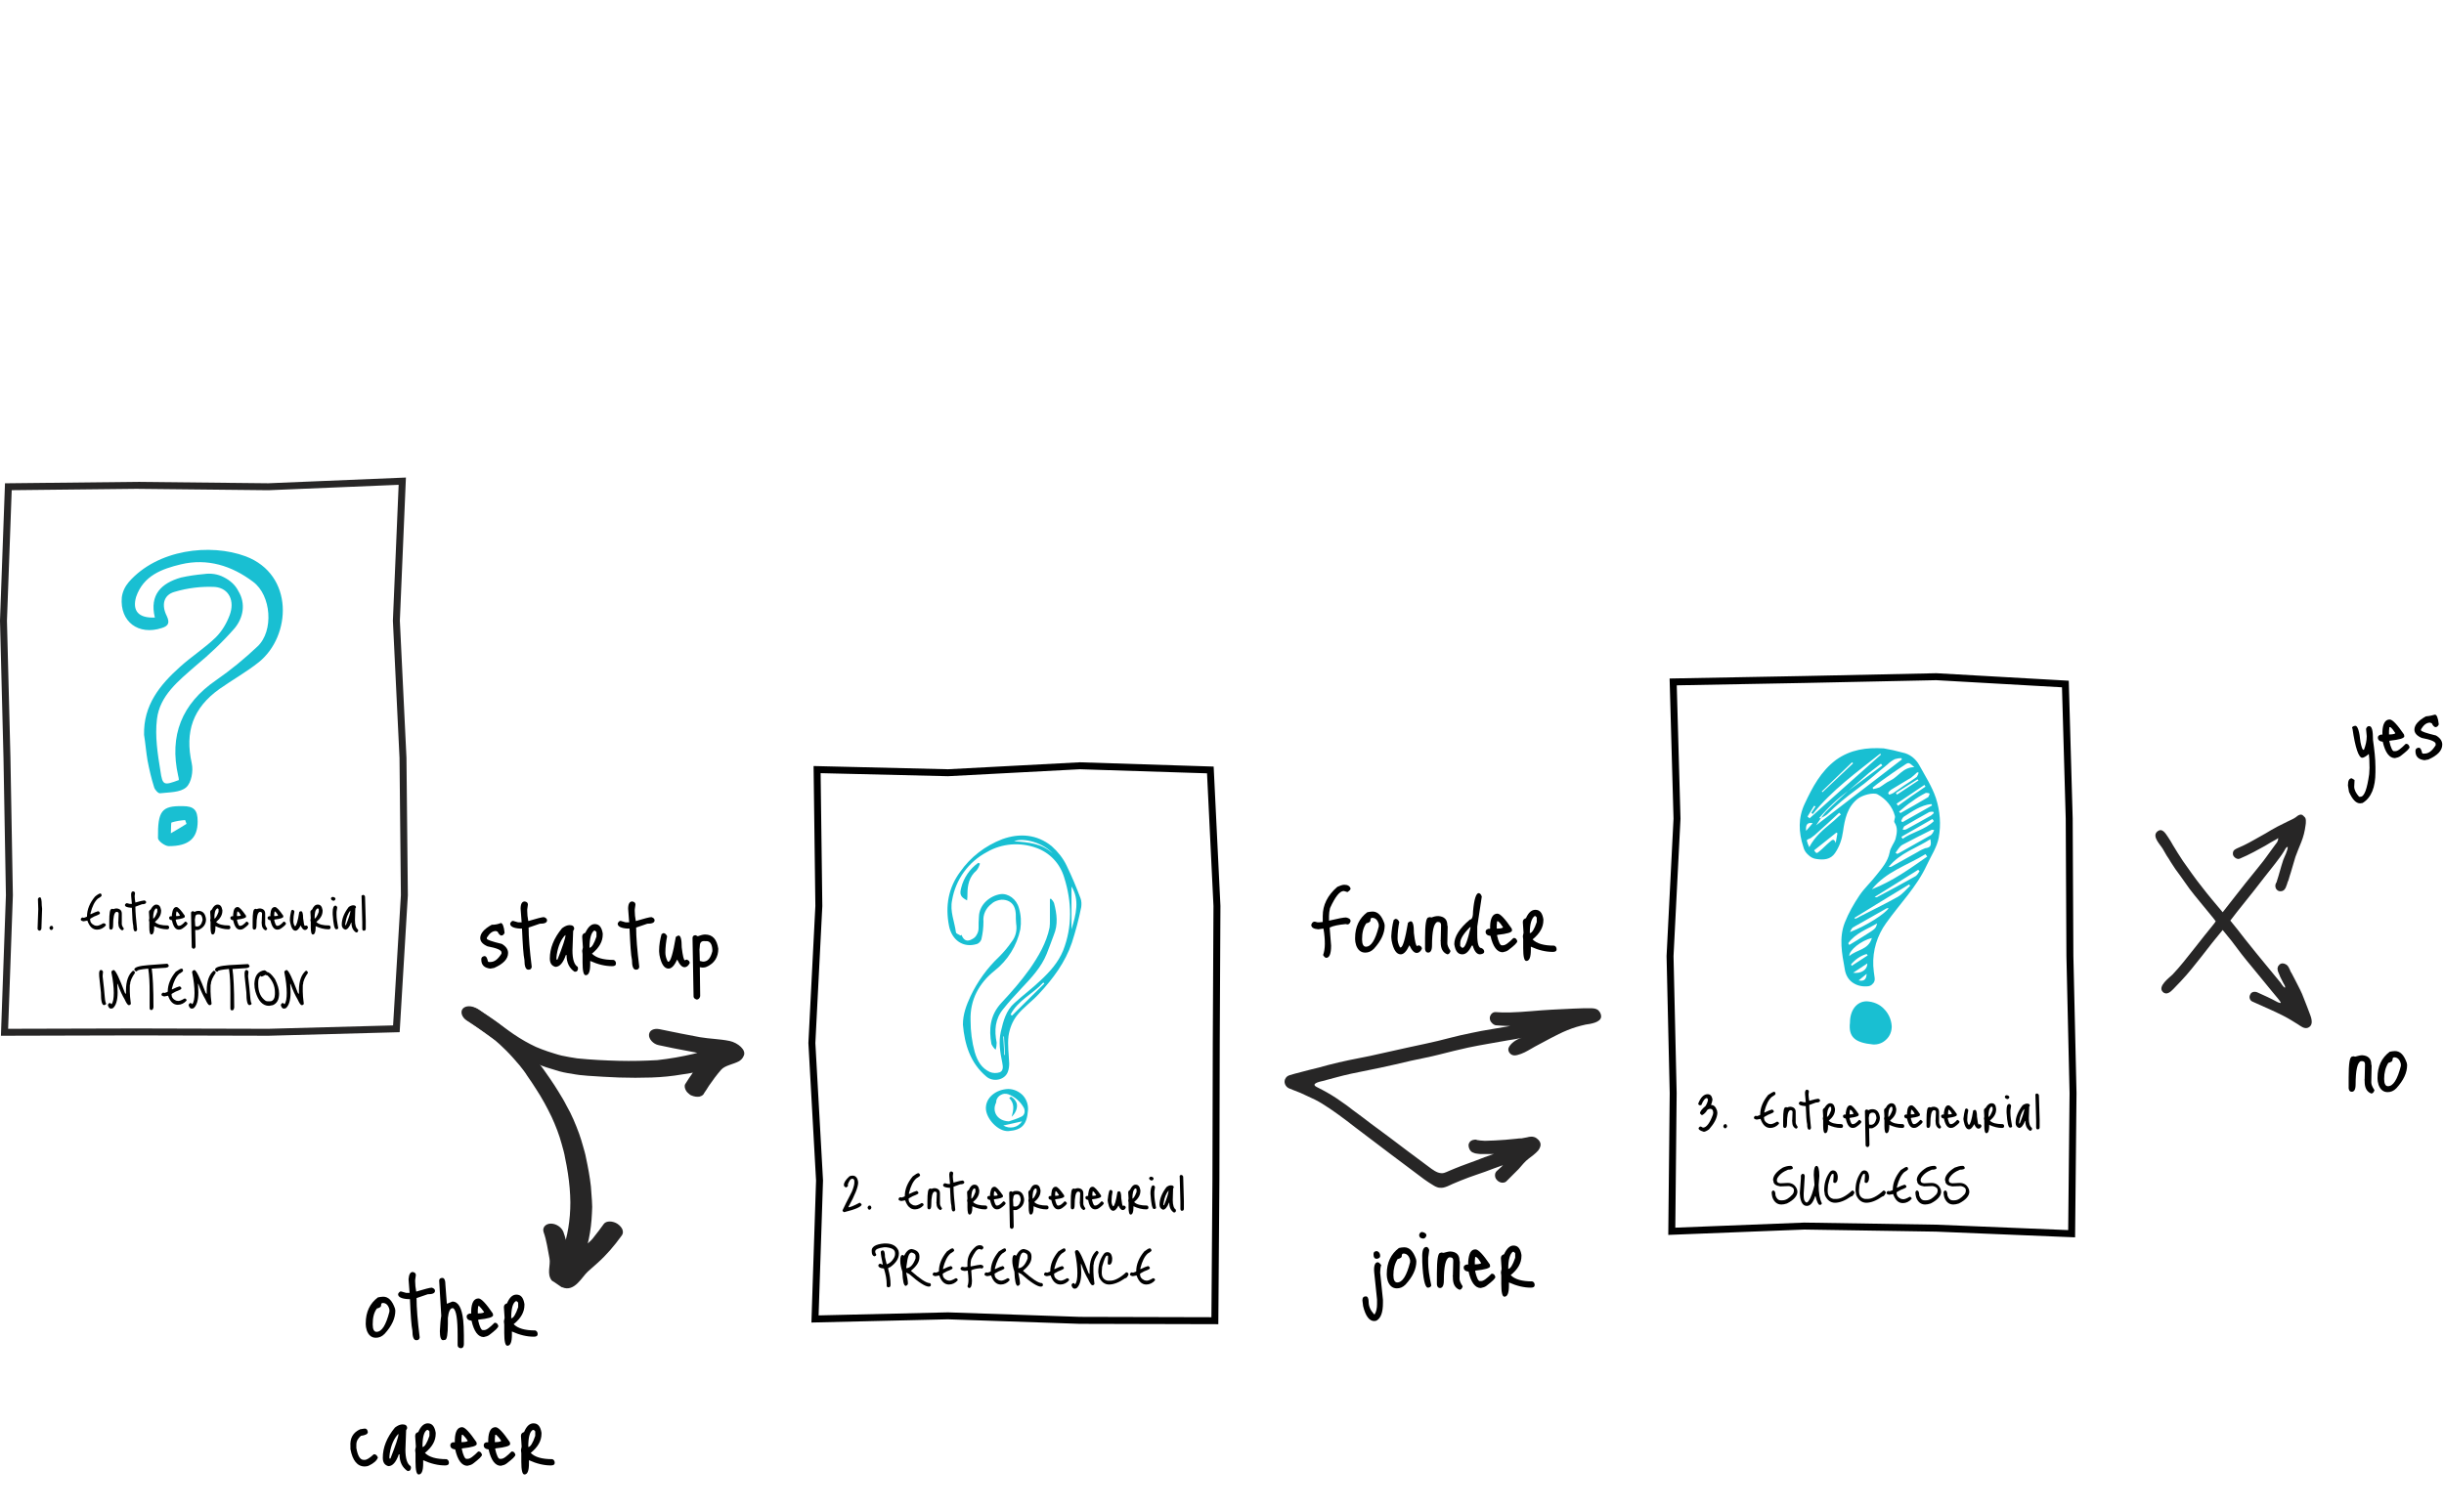 <?xml version="1.0" encoding="utf-8"?>
<!-- Generator: Adobe Illustrator 25.1.0, SVG Export Plug-In . SVG Version: 6.00 Build 0)  -->
<svg version="1.1" id="Layer_1" xmlns="http://www.w3.org/2000/svg" xmlns:xlink="http://www.w3.org/1999/xlink" x="0px" y="0px"
	 viewBox="0 0 702.3 434.5" style="enable-background:new 0 0 702.3 434.5;" xml:space="preserve">
<style type="text/css">
	.st0{fill:#19BFD2;}
	.st1{fill:none;stroke:#272626;stroke-width:2;stroke-miterlimit:10;}
	.st2{fill:none;stroke:#000000;stroke-width:2;stroke-miterlimit:10;}
	.st3{fill:#272626;}
</style>
<g>
	<g>
		<path class="st0" d="M41.4,211.2c-0.2-8.5,4.5-14.3,10.3-19.5c3.3-3,7.1-5.4,10.3-8.5l0,0c1.8-1.8,3.1-4,4-6.4
			c1.5-4-0.1-7.7-4.2-8.1c-3.9-0.2-7.9,0.3-11.6,1.4c-3.3,0.9-3.8,3.9-2.3,6.9c0.9,1.9,0.6,2.9-1.4,3.5c-6.7,2.2-12.1-1.8-11.5-8.8
			c0.2-1.6,0.9-3.1,2-4.4c8.2-9.4,23.4-11.2,33.6-7.4c14,5.3,13.1,22.9,3.8,30.4c-3.5,2.8-7.6,5.1-11.3,7.7c-7.7,5.5-10,12.3-8,21.4
			c0.5,2.2-0.1,5.6-1.6,6.9c-1.7,1.5-4.9,1.4-7.5,1.7c-0.5,0.1-1.5-1-1.7-1.7v0c-0.8-2.5-1.4-5.1-1.9-7.7
			C42,216.3,41.8,213.7,41.4,211.2L41.4,211.2z M44.5,177.5c-1.6-6.6,1.9-9.9,7.5-11.5c2.2-0.5,4.4-0.8,6.6-1c2-0.3,4,0,5.7,0.9
			c1.8,0.9,3.3,2.2,4.2,4c2.2,3.6,1.4,7.7-1.1,10.7c-3.4,3.9-7.2,7.5-11.2,10.8c-4.9,4.3-10.3,8.5-11.1,15.3c-0.6,4.9,0.2,10,1,14.9
			c0.6,4.2,1,4.2,5.3,2.6c0-0.4-0.1-0.8-0.2-1.2c-2.6-11.6,1-20.7,10.9-27.5c4.2-2.9,8.2-6.2,11.9-9.7c4.7-4.4,4-14.7-1.3-18.6
			c-6.1-4.6-13.1-6.8-20.7-5c-5.4,1.3-10.8,3.2-12.9,9.4C38,175.5,39.7,177.7,44.5,177.5L44.5,177.5z"/>
		<path class="st0" d="M56.8,236.1c0,4.8-2.5,7.1-8.3,7.1c-1.1,0-3.1-1.5-3.1-2.3c-0.1-7.9,1.1-9.3,7.1-9.2
			C55.7,231.7,56.8,232.8,56.8,236.1L56.8,236.1z M49.1,239.5c2-1.2,3.3-1.9,4.5-2.7l-0.4-1.1c-1.3,0.1-2.6,0.3-3.9,0.7
			C49.1,236.5,49.2,237.9,49.1,239.5L49.1,239.5z"/>
	</g>
	<g>
		<polygon class="st1" points="113.9,295.7 77.1,296.7 39.2,296.6 1.3,296.7 2.7,257.3 2,217.8 1,178.4 2.4,139.9 39.2,139.5 
			77.1,139.9 115.6,138.3 113.9,178.4 115.8,217.8 116.2,257.3 		"/>
	</g>
	<g>
		<path d="M10.9,258.4c0.1-0.3,0.3-0.5,0.6-0.5s0.5,0.8,0.5,2.3l0.1,1l-0.2,5.7c-0.1,0.4-0.3,0.6-0.6,0.6c-0.3-0.1-0.5-0.3-0.5-0.6
			l0.2-5.6L10.9,258.4z"/>
		<path d="M14.8,266.1c0.3,0,0.4,0.2,0.5,0.6c-0.1,0.4-0.3,0.6-0.6,0.6c-0.2,0-0.4-0.2-0.5-0.6C14.3,266.3,14.5,266.1,14.8,266.1z"
			/>
		<path d="M28.8,256.8c0.2,0,0.4,0.2,0.4,0.6c0,0.2-0.4,0.5-1.1,0.9c-0.9,0.8-1.6,2.2-2.1,4.2v0.3c1-0.5,1.8-0.8,2.2-0.9
			c0.1,0,0.3,0.1,0.5,0.4v0.3c0,0.1-0.5,0.4-1.6,0.8c-0.8,0.4-1.2,0.7-1.2,0.7v0.2c0,0.7,0.4,1.3,1.3,1.7l0.6,0.1
			c0.4,0,1-0.2,1.8-0.7H30c0.3,0.1,0.4,0.3,0.4,0.5v0.1c-0.7,0.8-1.6,1.2-2.5,1.2c-1.3,0-2.2-0.9-2.8-2.6l-1.1,0.2
			c-0.6-0.1-0.8-0.3-0.8-0.5c0-0.3,0.2-0.5,0.5-0.6l0.4,0.1c0.6-0.2,0.9-0.3,0.9-0.4c0-2,0.8-3.9,2.3-5.7
			C28,257.1,28.6,256.8,28.8,256.8z"/>
		<path d="M33.5,261.1c1,0.1,1.5,0.6,1.5,1.5l0,0.2l0,2.8c0,0.3,0.2,0.8,0.6,1.3v0c-0.1,0.3-0.3,0.5-0.5,0.5c-0.7-0.3-1.1-1-1.1-2
			v-0.2l-0.1,0l0.1-0.1v0l0.1-2.5c0-0.3-0.2-0.5-0.5-0.5h-0.2c-0.6,0.2-0.9,1.6-0.9,3.9c0,0.8-0.2,1.2-0.6,1.2
			c-0.3,0-0.5-0.2-0.5-0.6v-1.8c0-2.3,0.2-3.5,0.6-3.5l0.2-0.1l0.4,0.1C32.8,261.2,33.2,261.1,33.5,261.1z"/>
		<path d="M38.3,256.2c0.3,0.1,0.5,0.2,0.5,0.5l-0.1,0.8v0.2c0,0.5,0.1,1.1,0.2,1.7h0c1.4-0.4,2.3-0.6,2.6-0.6
			c0.3,0.1,0.5,0.3,0.5,0.5c0,0.4-0.4,0.6-1.2,0.6l-1.9,0.7c0,1.6,0.2,3.8,0.5,6.6c-0.1,0.3-0.2,0.5-0.5,0.5h0
			c-0.4,0-0.6-0.5-0.6-1.6c-0.2-0.8-0.3-2.5-0.4-5.2h-0.3c-1.1-0.1-1.7-0.3-1.7-0.8c0-0.1,0.1-0.3,0.4-0.5h0.2l0.8,0.2h0.6l-0.2-2.2
			C37.6,256.6,37.8,256.2,38.3,256.2z"/>
		<path d="M44.9,260c0.8,0,1.2,0.5,1.4,1.6v0.2c0,1.2-0.6,2.2-1.8,3.2c0.7,0.7,1.9,1,3.7,1c0.3,0.1,0.4,0.3,0.4,0.6
			c0,0.3-0.2,0.5-0.6,0.5c-1.2,0-2.4-0.3-3.7-0.9v0.5c0,1.2-0.3,1.9-0.8,1.9c-0.4,0-0.6-0.7-0.6-2.1V265l-0.1-0.5l0.1-0.6l-0.1-1.7
			v-0.1c0-0.3,0.2-0.5,0.5-0.7C43.8,260.5,44.3,260,44.9,260z M44,264c0.3,0,0.7-0.6,1.2-1.9v-0.8l-0.2-0.2h-0.2
			C44.3,261.5,44,262.4,44,264z"/>
		<path d="M50.7,260.7c0.5,0,1.3,0.9,2.4,2.5l0,0.3c0,0.3-0.8,0.6-2.5,0.8l-0.1,0.1v0.1c0.3,1.1,0.5,1.6,0.8,1.6h0.2
			c0.4,0,1-0.4,1.7-1.2h0.1c0.2,0,0.4,0.2,0.6,0.5c0,0.3-0.5,0.8-1.5,1.5c-0.3,0.2-0.6,0.3-1,0.3c-1,0-1.6-0.9-2-2.7
			c-0.6-0.1-0.8-0.3-0.8-0.7c0-0.3,0.2-0.4,0.6-0.5v0.1l0.2-0.1v-0.5C49.6,261.4,50,260.7,50.7,260.7z M50.9,262h-0.2l-0.1,0.7v0.6
			h0.1c0.7,0,1-0.1,1-0.2C51.4,262.5,51.1,262.2,50.9,262z"/>
		<path d="M57,261.8c1.3,0,2,0.8,2.2,2.4c0,1.4-0.7,2.4-2,3c-0.1,0.1-0.3,0.1-0.6,0.1h-0.1l-0.4,0v0l0.1,4.8
			c-0.1,0.4-0.3,0.6-0.6,0.6c-0.3-0.1-0.5-0.3-0.5-0.5l-0.2-9.8c0-0.3,0.2-0.5,0.6-0.5l0.4,0.2C56.3,261.9,56.6,261.8,57,261.8z
			 M56.1,263.7l-0.1,0.6l0.1,1.9l0.5,0.1c0.8,0,1.3-0.6,1.6-1.8v-0.3c-0.1-0.9-0.4-1.4-1-1.4h-0.3C56.4,262.8,56.1,263.1,56.1,263.7
			z"/>
		<path d="M62.5,260c0.8,0,1.2,0.5,1.4,1.6v0.2c0,1.2-0.6,2.2-1.8,3.2c0.7,0.7,1.9,1,3.7,1c0.3,0.1,0.4,0.3,0.4,0.6
			c0,0.3-0.2,0.5-0.6,0.5c-1.2,0-2.4-0.3-3.7-0.9v0.5c0,1.2-0.3,1.9-0.8,1.9c-0.4,0-0.6-0.7-0.6-2.1V265l-0.1-0.5l0.1-0.6l-0.1-1.7
			v-0.1c0-0.3,0.2-0.5,0.5-0.7C61.3,260.5,61.9,260,62.5,260z M61.6,264c0.3,0,0.7-0.6,1.2-1.9v-0.8l-0.2-0.2h-0.2
			C61.8,261.5,61.6,262.4,61.6,264z"/>
		<path d="M68.3,260.7c0.5,0,1.3,0.9,2.4,2.5l0,0.3c0,0.3-0.8,0.6-2.5,0.8l-0.1,0.1v0.1c0.3,1.1,0.5,1.6,0.8,1.6h0.2
			c0.4,0,1-0.4,1.7-1.2h0.1c0.2,0,0.4,0.2,0.6,0.5c0,0.3-0.5,0.8-1.5,1.5c-0.3,0.2-0.6,0.3-1,0.3c-1,0-1.6-0.9-2-2.7
			c-0.6-0.1-0.8-0.3-0.8-0.7c0-0.3,0.2-0.4,0.6-0.5v0.1l0.2-0.1v-0.5C67.1,261.4,67.5,260.7,68.3,260.7z M68.4,262h-0.2l-0.1,0.7
			v0.6h0.1c0.7,0,1-0.1,1-0.2C68.9,262.5,68.7,262.2,68.4,262z"/>
		<path d="M74.7,261.1c1,0.1,1.5,0.6,1.5,1.5l0,0.2l0,2.8c0,0.3,0.2,0.8,0.6,1.3v0c-0.1,0.3-0.3,0.5-0.5,0.5c-0.7-0.3-1.1-1-1.1-2
			v-0.2l-0.1,0l0.1-0.1v0l0.1-2.5c0-0.3-0.2-0.5-0.5-0.5h-0.2c-0.6,0.2-0.9,1.6-0.9,3.9c0,0.8-0.2,1.2-0.6,1.2
			c-0.3,0-0.5-0.2-0.5-0.6v-1.8c0-2.3,0.2-3.5,0.6-3.5l0.2-0.1l0.4,0.1C74,261.2,74.3,261.1,74.7,261.1z"/>
		<path d="M79,260.7c0.5,0,1.3,0.9,2.4,2.5l0,0.3c0,0.3-0.8,0.6-2.5,0.8l-0.1,0.1v0.1c0.3,1.1,0.5,1.6,0.8,1.6h0.2
			c0.4,0,1-0.4,1.7-1.2h0.1c0.2,0,0.4,0.2,0.6,0.5c0,0.3-0.5,0.8-1.5,1.5c-0.3,0.2-0.6,0.3-1,0.3c-1,0-1.6-0.9-2-2.7
			c-0.6-0.1-0.8-0.3-0.8-0.7c0-0.3,0.2-0.4,0.6-0.5v0.1l0.2-0.1v-0.5C77.8,261.4,78.2,260.7,79,260.7z M79.1,262h-0.2l-0.1,0.7v0.6
			h0.1c0.7,0,1-0.1,1-0.2C79.6,262.5,79.3,262.2,79.1,262z"/>
		<path d="M83.7,261.7l0.3-0.2c0.3,0,0.5,0.2,0.6,0.5c-0.2,0.9-0.3,1.8-0.3,2.7c0,0.5,0.1,1,0.4,1.5h0.1c0.3,0,0.8-1.4,1.2-4.1
			c0.2-0.1,0.3-0.2,0.5-0.2c0.4,0,0.6,0.7,0.6,2c0.2,1.5,0.3,2.2,0.5,2.2L88,266c0.3,0.1,0.5,0.3,0.5,0.6c-0.2,0.5-0.5,0.7-0.9,0.7
			c-0.4,0-0.8-0.4-1.2-1.3c-0.5,1-1,1.5-1.5,1.5c-0.7,0-1.2-0.8-1.5-2.3l-0.1-0.6v-0.2C83.3,263.5,83.5,262.6,83.7,261.7z"/>
		<path d="M91.3,260c0.8,0,1.2,0.5,1.4,1.6v0.2c0,1.2-0.6,2.2-1.8,3.2c0.7,0.7,1.9,1,3.7,1c0.3,0.1,0.4,0.3,0.4,0.6
			c0,0.3-0.2,0.5-0.6,0.5c-1.2,0-2.4-0.3-3.7-0.9v0.5c0,1.2-0.3,1.9-0.8,1.9c-0.4,0-0.6-0.7-0.6-2.1V265l-0.1-0.5l0.1-0.6l-0.1-1.7
			v-0.1c0-0.3,0.2-0.5,0.5-0.7C90.1,260.5,90.6,260,91.3,260z M90.4,264c0.3,0,0.7-0.6,1.2-1.9v-0.8l-0.2-0.2h-0.2
			C90.6,261.5,90.4,262.4,90.4,264z"/>
		<path d="M95.7,257.8c0.5,0.1,0.7,0.3,0.7,0.6c-0.1,0.3-0.3,0.5-0.6,0.5c-0.4-0.1-0.7-0.3-0.7-0.7
			C95.2,257.9,95.4,257.8,95.7,257.8z M96.4,260.3c0.2,0,0.4,0.2,0.5,0.5l-0.2,1.3v0.8c0,1,0.2,2.3,0.5,3.9
			c-0.1,0.2-0.3,0.3-0.6,0.3c-0.5,0-0.8-1.4-1-4.3v-0.6C95.6,260.9,95.9,260.3,96.4,260.3z"/>
		<path d="M101.5,260.2c0.5,0,0.8,0.2,0.8,0.6l-0.2,0.3l-0.1,3.3c0,1.5,0.3,2.4,0.9,2.8l0,0.3c0,0.3-0.2,0.5-0.5,0.5h-0.1
			c-0.9-0.6-1.3-1.5-1.3-2.8h-0.1c-0.5,1.3-1.1,2-1.7,2c-0.6-0.2-1-0.7-1-1.4c0-1.7,0.7-3.4,2-5.1
			C100.6,260.4,101.1,260.2,101.5,260.2z M99.3,265.1l-0.1,0.5v0.3h0.2c0.9-2.2,1.3-3.6,1.3-4.1h-0.1
			C100,262.6,99.5,263.7,99.3,265.1z"/>
		<path d="M104.4,257.2c0.3,0.1,0.5,0.3,0.5,0.6l0.2,6.9v2.2c0,0.4-0.2,0.6-0.5,0.6h-0.2c-0.2-0.1-0.3-0.3-0.3-0.5v-2.1l-0.2-7.1
			C103.8,257.4,104,257.3,104.4,257.2z"/>
		<path d="M29,278.8c0.3,0,0.5,0.2,0.6,0.5l-0.1,1.1v0.3c0.3,2.5,0.5,4.4,0.6,5.8c0.1,1.3,0.3,1.9,0.4,1.9c0,0.3-0.2,0.4-0.6,0.5
			c-0.6,0-0.9-1.2-0.9-3.6l-0.5-4.7v-0.2C28.4,279.3,28.6,278.8,29,278.8z"/>
		<path d="M32.7,278.8c0.6,0.2,1.6,2.4,3.2,6.6l0.3,0.3v-1c0-2.7,0.7-4.6,2-5.7c0.3,0,0.5,0.2,0.6,0.6c-0.9,1.3-1.4,2.4-1.4,3.3
			c-0.1,0-0.1,0.4-0.1,1.1v1c0,0.8,0.1,2,0.3,3.5c-0.1,0.3-0.3,0.4-0.6,0.4c-0.3,0-0.7-0.6-1.2-1.7c-0.6-1-1.3-2.4-2-4.4h-0.1v0.1
			l0.1,2.3c0,2.4-0.5,3.9-1.4,4.6l-0.5,0.1c-0.4,0-0.7-0.3-0.9-1c0.1-0.4,0.3-0.6,0.6-0.6h0.1l0.3,0.3h0.1c0.4-0.6,0.6-1.6,0.6-3.2
			c0-1.6-0.2-3.6-0.7-6C32.1,279,32.3,278.9,32.7,278.8z"/>
		<path d="M42.6,277.4L48,277c0.2,0,0.3,0.2,0.5,0.5c0,0.5-0.5,0.7-1.6,0.7l-3.2,0.2l-0.1,0c0.3,2,0.5,5.7,0.5,11.1
			c-0.1,0.5-0.2,0.8-0.6,0.8s-0.5-0.2-0.5-0.7v-4.2c0-2.8-0.1-5.1-0.4-7c-2.1,0.2-3.2,0.4-3.2,0.7l-0.2,0.1
			c-0.4-0.1-0.6-0.3-0.6-0.6C38.7,278,40,277.6,42.6,277.4z"/>
		<path d="M52.2,278.4c0.2,0,0.4,0.2,0.4,0.6c0,0.2-0.4,0.5-1.1,0.9c-0.9,0.8-1.6,2.2-2.1,4.2v0.3c1-0.5,1.8-0.8,2.2-0.9
			c0.1,0,0.3,0.1,0.5,0.4v0.3c0,0.1-0.5,0.4-1.6,0.8c-0.8,0.4-1.2,0.7-1.2,0.7v0.2c0,0.7,0.4,1.3,1.3,1.7l0.6,0.1
			c0.4,0,1-0.2,1.8-0.7h0.2c0.3,0.1,0.4,0.3,0.4,0.5v0.1c-0.7,0.8-1.6,1.2-2.5,1.2c-1.3,0-2.2-0.9-2.8-2.6l-1.1,0.2
			c-0.6-0.1-0.8-0.3-0.8-0.5c0-0.3,0.2-0.5,0.5-0.6l0.4,0.1c0.6-0.2,0.9-0.3,0.9-0.4c0-2,0.8-3.9,2.3-5.7
			C51.4,278.7,51.9,278.4,52.2,278.4z"/>
		<path d="M55.9,278.8c0.6,0.2,1.6,2.4,3.2,6.6l0.3,0.3v-1c0-2.7,0.7-4.6,2-5.7c0.3,0,0.5,0.2,0.6,0.6c-0.9,1.3-1.4,2.4-1.4,3.3
			c-0.1,0-0.1,0.4-0.1,1.1v1c0,0.8,0.1,2,0.3,3.5c-0.1,0.3-0.3,0.4-0.6,0.4c-0.3,0-0.7-0.6-1.2-1.7c-0.6-1-1.3-2.4-2-4.4h-0.1v0.1
			l0.1,2.3c0,2.4-0.5,3.9-1.4,4.6l-0.5,0.1c-0.4,0-0.7-0.3-0.9-1c0.1-0.4,0.3-0.6,0.6-0.6h0.1l0.3,0.3h0.1c0.4-0.6,0.6-1.6,0.6-3.2
			c0-1.6-0.2-3.6-0.7-6C55.3,279,55.5,278.9,55.9,278.8z"/>
		<path d="M65.8,277.4l5.4-0.3c0.2,0,0.3,0.2,0.5,0.5c0,0.5-0.5,0.7-1.6,0.7l-3.2,0.2l-0.1,0c0.3,2,0.5,5.7,0.5,11.1
			c-0.1,0.5-0.2,0.8-0.6,0.8s-0.5-0.2-0.5-0.7v-4.2c0-2.8-0.1-5.1-0.4-7c-2.1,0.2-3.2,0.4-3.2,0.7l-0.2,0.1
			c-0.4-0.1-0.6-0.3-0.6-0.6C61.8,278,63.2,277.6,65.8,277.4z"/>
		<path d="M70.8,278.8c0.3,0,0.5,0.2,0.6,0.5l-0.1,1.1v0.3c0.3,2.5,0.5,4.4,0.6,5.8c0.1,1.3,0.3,1.9,0.4,1.9c0,0.3-0.2,0.4-0.6,0.5
			c-0.6,0-0.9-1.2-0.9-3.6l-0.5-4.7v-0.2C70.2,279.3,70.4,278.8,70.8,278.8z"/>
		<path d="M75.4,279l0.5-0.1H76c0.2,0,0.5,0.2,0.8,0.5c0.5,0,1.3,0.7,2.2,2c0.8,1.6,1.2,2.9,1.2,4.2c0,1.7-0.6,2.8-1.8,3.3l-1.1,0.2
			c-1.8,0-3.1-1.4-3.9-4.1c-0.2-0.7-0.3-1.4-0.3-2.1v-0.2C73.2,280.7,73.9,279.5,75.4,279z M75.2,280.7l-0.4-0.2
			c-0.4,0.4-0.6,1.1-0.6,1.9v0.5c0,2.2,0.7,3.8,2.2,4.8l0.5,0.1h0.7c0.6,0,1.1-0.4,1.3-1.2l0.1-0.8v-0.6c0-1.8-0.7-3.4-2.1-4.8
			l-0.7-0.2h0C76,280.4,75.7,280.5,75.2,280.7z"/>
		<path d="M82.4,278.8c0.6,0.2,1.6,2.4,3.2,6.6l0.3,0.3v-1c0-2.7,0.7-4.6,2-5.7c0.3,0,0.5,0.2,0.6,0.6c-0.9,1.3-1.4,2.4-1.4,3.3
			c-0.1,0-0.1,0.4-0.1,1.1v1c0,0.8,0.1,2,0.3,3.5c-0.1,0.3-0.3,0.4-0.6,0.4c-0.3,0-0.7-0.6-1.2-1.7c-0.6-1-1.3-2.4-2-4.4h-0.1v0.1
			l0.1,2.3c0,2.4-0.5,3.9-1.4,4.6l-0.5,0.1c-0.4,0-0.7-0.3-0.9-1c0.1-0.4,0.3-0.6,0.6-0.6h0.1l0.3,0.3h0.1c0.4-0.6,0.6-1.6,0.6-3.2
			c0-1.6-0.2-3.6-0.7-6C81.8,279,82,278.9,82.4,278.8z"/>
	</g>
</g>
<g>
	<g>
		<path class="st0" d="M276.7,294.5c0-3,1-5.6,2.2-8.2c2-4.2,4.8-8.1,8.2-11.3c1.3-1.3,2.5-2.7,3.6-4.3c1.2-1.5,1.6-3.4,1.3-5.2
			c-0.1-0.9-0.1-1.8-0.1-2.7c-0.1-1.7-0.6-3.2-2.3-3.9v0c-0.8-0.3-1.6-0.4-2.5-0.2c-0.8,0.2-1.6,0.5-2.2,1.1
			c-1.6,1.2-2.5,3.1-2.3,5.1c0,1.7-0.2,3.4-0.6,5.1c-0.2,0.6-0.7,1.1-1.2,1.3c-4,1.3-7.3-1.1-8.1-5.2c-1.1-5.7-0.2-10.9,3.2-15.5
			c3-4.3,7.2-7.5,12.1-9.4c5-1.8,10-1.4,14.2,2c1.8,1.6,3.3,3.5,4.3,5.6c1.5,3.1,2.8,6.2,4,9.4c0.3,0.8,0.3,1.7,0.2,2.5
			c-0.7,3.5-1.6,6.9-2.7,10.3c-1.9,5.6-5.4,10.3-9.4,14.6c-2,2.2-4.6,4-6.4,6.3c-1.3,1.7-2.1,3.8-2.4,5.9c-0.3,2.6,0.1,5.2,0.2,7.9
			c0,0.8-0.1,1.6-0.4,2.4c-0.9,2.4-4.3,3-6.2,1.3C278.8,305.5,277.2,300.2,276.7,294.5L276.7,294.5z M276,268.9l0.3-0.2
			c0.6,1.6,1.6,2.1,3.1,1.2h0c0.6-0.3,1-0.7,1.3-1.3c0.3-0.5,0.5-1.1,0.5-1.8c0-1.1,0-2.2,0.1-3.3c0.1-3.7,3.4-6.1,6.2-6.5
			c2.2-0.3,4.6,1.4,5.3,4c0.6,2,0.7,4.1,0.4,6.1c-1,4.7-3.6,8.9-7.4,11.9c-4.5,3.6-7.1,8.4-6.9,14.3c0,3.1,0.4,6.2,1.2,9.1
			c0.8,2.7,2,4.6,4.3,5.7c0.9,0.4,2,0.4,2.9,0.1c1.1-0.5,0.9-1.7,0.7-2.8c-0.6-2.9-1.1-5.9-0.4-8.9c0.7-3,1.5-6.1,3.9-8.2
			c2.4-2.2,5.1-4.2,7.5-6.5c2.7-2.5,5.1-5.2,6.5-8.6c2.7-6.9,2.5-14,0.3-21v0c-1.2-4-4.1-7.1-8-8.5c-4.7-1.7-9.9-1.3-14.2,1.2
			c-5.3,2.8-9,7.9-10,13.8c-0.7,3.2,0.7,6.2,1.1,9.3C274.8,268.4,275.6,268.6,276,268.9L276,268.9z M307.9,267.1
			c1.3-4.2,2.4-8.5,0-12.3V267.1z M290.4,291.6l0.4,0.3l9.3-9.2l-0.3-0.3C296.8,285.7,292.5,287.5,290.4,291.6L290.4,291.6z
			 M291.4,241.8c4.1,0.3,8,0.6,11.1,3.5C300,242.4,294.2,240.6,291.4,241.8z M288.5,297.9l-0.2,0c0.1,1.8,0.2,3.6,0.3,5.3l0.2,0
			C288.7,301.5,288.6,299.7,288.5,297.9L288.5,297.9z"/>
		<path class="st0" d="M289.7,313c1.6,0,3.1,0.7,4.2,1.8c1.1,1.2,1.6,2.7,1.5,4.3c-0.3,4.1-1.7,5.7-5.6,6c-3,0.2-6.5-3.6-6.5-6.6
			C283.3,315.3,286.4,313.1,289.7,313L289.7,313z M289.9,322.3L289.9,322.3c1.3-0.4,2.5-0.8,3.7-1.4c0.4-0.2,0.7-0.6,0.8-1.1
			c0.1-0.5,0-1-0.2-1.4c-1-1.8-2.6-3.2-4.5-3.9c-0.7-0.2-1.4-0.2-2.1,0.2c-0.6,0.3-1.1,0.9-1.3,1.6c0,0.2,0,0.5-0.1,0.7
			C285,319.5,286.6,322.2,289.9,322.3L289.9,322.3z M293.7,322.3c-1.8,0.4-3.7,0.8-5.4,1.2v0c0.9,0.5,1.9,0.7,2.9,0.5
			C292.2,323.8,293.1,323.2,293.7,322.3L293.7,322.3z"/>
		<path class="st0" d="M302,258.3c0.4,0.4,0.7,0.8,0.9,1.3c0.8,3.1,1.2,6.1-0.1,9.2c-0.7,1.8-1.3,3.6-2,5.3c-1.6,4-4.5,7-7.4,10.1
			c-1.8,1.9-3.5,3.8-5.1,5.8c-2.4,2.9-2.6,6.2-1.9,9.7h0c0,0.7-0.1,1.4-0.3,2c-0.5-0.4-0.9-1-1.2-1.6c-0.8-4.3-0.4-8.3,2.8-11.8
			c2.9-3.1,5.7-6.3,8.2-9.8c2.5-3.6,4.8-7.5,5.7-11.9c0.1-0.7,0.1-1.4,0.1-2.1c0-2,0-4.1,0-6.1L302,258.3z"/>
		<path class="st0" d="M277.9,258.8c-1.9-1-2.2-1.7-1.7-3.6c0.7-2.9,2.5-5.5,4.9-7.2l0.5,0.2c-0.2,0.7-0.5,1.4-1,2
			c-2.1,1.8-2.6,4.2-2.6,6.8C278,257.6,278,258.1,277.9,258.8L277.9,258.8z"/>
		<path class="st0" d="M290.7,321c0.6-2.1,0.9-3.8-0.7-5.4l0.5-0.4v0c0.5,0.3,1,0.7,1.3,1.2C292.7,317.6,292.2,319.6,290.7,321
			L290.7,321z"/>
	</g>
	<g>
		<polygon class="st2" points="349.1,379.6 310.3,379.5 272.4,378.2 234.2,379.1 235.5,339.3 233.3,299.8 235.3,260.4 234.8,221.2 
			272.4,222.1 310.3,220.1 347.8,221.3 349.7,260.4 349.5,299.8 349.4,339.3 		"/>
	</g>
	<g>
		<path d="M245,337.9c0.9,0,1.5,0.7,1.6,2c0,1.2-0.9,3.6-2.8,7v0.1c0.5,0,1.5-0.4,3.2-1.3h0c0.2,0,0.4,0.2,0.6,0.5
			c0,0.6-1.7,1.4-5,2.2c-0.2,0-0.4-0.2-0.5-0.5c0.5-1.1,1.4-2.9,2.7-5.4c0.5-1.2,0.7-2.1,0.7-2.5v-0.6c0-0.2-0.1-0.4-0.4-0.6h-0.2
			c-0.5,0-0.9,0.6-1.3,1.7l0.1,0.2c0,0.2-0.2,0.4-0.5,0.6c-0.4-0.1-0.7-0.3-0.7-0.7c0-0.7,0.5-1.5,1.6-2.5
			C244.3,338,244.6,337.9,245,337.9z"/>
		<path d="M249.9,346.5c0.3,0,0.4,0.2,0.5,0.6c-0.1,0.4-0.3,0.6-0.6,0.6c-0.2,0-0.4-0.2-0.5-0.6
			C249.4,346.7,249.6,346.5,249.9,346.5z"/>
		<path d="M263.9,337.2c0.2,0,0.4,0.2,0.5,0.6c0,0.2-0.4,0.5-1.1,0.9c-0.9,0.8-1.6,2.2-2.1,4.2v0.3c1-0.5,1.8-0.8,2.2-0.9
			c0.1,0,0.3,0.1,0.5,0.4v0.3c0,0.1-0.5,0.4-1.6,0.8c-0.8,0.4-1.2,0.7-1.2,0.7v0.2c0,0.7,0.4,1.3,1.3,1.7l0.6,0.1
			c0.4,0,1-0.2,1.8-0.7h0.2c0.3,0.1,0.4,0.3,0.4,0.5v0.1c-0.7,0.8-1.6,1.2-2.5,1.2c-1.3,0-2.2-0.9-2.8-2.6l-1.1,0.2
			c-0.6-0.1-0.8-0.3-0.8-0.5c0-0.3,0.2-0.5,0.5-0.6l0.4,0.1c0.6-0.2,0.9-0.3,0.9-0.4c0-2,0.8-3.9,2.3-5.7
			C263.1,337.5,263.6,337.2,263.9,337.2z"/>
		<path d="M268.6,341.5c1,0.1,1.5,0.6,1.5,1.5l0,0.2l0,2.8c0,0.3,0.2,0.8,0.6,1.3v0c-0.1,0.3-0.3,0.5-0.5,0.5c-0.7-0.3-1.1-1-1.1-2
			v-0.2l-0.1,0l0.1-0.1v0l0.1-2.5c0-0.3-0.2-0.5-0.5-0.5h-0.2c-0.6,0.2-0.9,1.6-0.9,3.9c0,0.8-0.2,1.2-0.6,1.2
			c-0.3,0-0.5-0.2-0.5-0.6v-1.8c0-2.3,0.2-3.5,0.6-3.5l0.2-0.1l0.4,0.1C267.9,341.6,268.2,341.5,268.6,341.5z"/>
		<path d="M273.4,336.7c0.3,0.1,0.5,0.2,0.5,0.5l-0.1,0.8v0.2c0,0.5,0.1,1.1,0.2,1.7h0c1.4-0.4,2.3-0.6,2.6-0.6
			c0.3,0.1,0.5,0.3,0.5,0.5c0,0.4-0.4,0.6-1.2,0.6l-1.9,0.7c0,1.6,0.2,3.8,0.5,6.6c-0.1,0.3-0.2,0.5-0.5,0.5h0
			c-0.4,0-0.6-0.5-0.6-1.6c-0.2-0.8-0.3-2.5-0.4-5.2h-0.3c-1.1-0.1-1.7-0.3-1.7-0.8c0-0.1,0.1-0.3,0.4-0.5h0.2l0.8,0.2h0.6l-0.2-2.2
			C272.7,337.1,272.9,336.7,273.4,336.7z"/>
		<path d="M280,340.5c0.8,0,1.2,0.5,1.4,1.6v0.2c0,1.2-0.6,2.2-1.8,3.2c0.7,0.7,1.9,1,3.7,1c0.3,0.1,0.4,0.3,0.4,0.6
			c0,0.3-0.2,0.5-0.6,0.5c-1.2,0-2.4-0.3-3.7-0.9v0.5c0,1.2-0.3,1.9-0.8,1.9c-0.4,0-0.6-0.7-0.6-2.1v-1.4l-0.1-0.5l0.1-0.6l-0.1-1.7
			v-0.1c0-0.3,0.2-0.5,0.5-0.7C278.8,341,279.4,340.5,280,340.5z M279.1,344.5c0.3,0,0.7-0.6,1.2-1.9v-0.8l-0.2-0.2h-0.2
			C279.4,341.9,279.1,342.9,279.1,344.5z"/>
		<path d="M285.8,341.1c0.5,0,1.3,0.9,2.4,2.5l0,0.3c0,0.3-0.8,0.6-2.5,0.8l-0.1,0.1v0.1c0.3,1.1,0.5,1.6,0.8,1.6h0.2
			c0.4,0,1-0.4,1.7-1.2h0.1c0.2,0,0.4,0.2,0.6,0.5c0,0.3-0.5,0.8-1.5,1.5c-0.3,0.2-0.6,0.3-1,0.3c-1,0-1.6-0.9-2-2.7
			c-0.6-0.1-0.8-0.3-0.8-0.7c0-0.3,0.2-0.4,0.6-0.5v0.1l0.2-0.1v-0.5C284.7,341.8,285,341.1,285.8,341.1z M285.9,342.4h-0.2
			l-0.1,0.7v0.6h0.1c0.7,0,1-0.1,1-0.2C286.5,343,286.2,342.6,285.9,342.4z"/>
		<path d="M292.1,342.3c1.3,0,2,0.8,2.2,2.4c0,1.4-0.7,2.4-2,3c-0.1,0.1-0.3,0.1-0.6,0.1h-0.1l-0.4,0v0l0.1,4.8
			c-0.1,0.4-0.3,0.6-0.6,0.6c-0.3-0.1-0.5-0.3-0.5-0.5l-0.2-9.8c0-0.3,0.2-0.5,0.6-0.5l0.4,0.2C291.3,342.3,291.7,342.3,292.1,342.3
			z M291.2,344.2l-0.1,0.6l0.1,1.9l0.5,0.1c0.8,0,1.3-0.6,1.6-1.8v-0.3c-0.1-0.9-0.4-1.4-1-1.4H292
			C291.5,343.3,291.2,343.6,291.2,344.2z"/>
		<path d="M297.6,340.5c0.8,0,1.2,0.5,1.4,1.6v0.2c0,1.2-0.6,2.2-1.8,3.2c0.7,0.7,1.9,1,3.7,1c0.3,0.1,0.4,0.3,0.4,0.6
			c0,0.3-0.2,0.5-0.6,0.5c-1.2,0-2.4-0.3-3.7-0.9v0.5c0,1.2-0.3,1.9-0.8,1.9c-0.4,0-0.6-0.7-0.6-2.1v-1.4l-0.1-0.5l0.1-0.6l-0.1-1.7
			v-0.1c0-0.3,0.2-0.5,0.5-0.7C296.4,341,296.9,340.5,297.6,340.5z M296.7,344.5c0.3,0,0.7-0.6,1.2-1.9v-0.8l-0.2-0.2h-0.2
			C296.9,341.9,296.7,342.9,296.7,344.5z"/>
		<path d="M303.4,341.1c0.5,0,1.3,0.9,2.4,2.5l0,0.3c0,0.3-0.8,0.6-2.5,0.8l-0.1,0.1v0.1c0.3,1.1,0.5,1.6,0.8,1.6h0.2
			c0.4,0,1-0.4,1.7-1.2h0.1c0.2,0,0.4,0.2,0.6,0.5c0,0.3-0.5,0.8-1.5,1.5c-0.3,0.2-0.6,0.3-1,0.3c-1,0-1.6-0.9-2-2.7
			c-0.6-0.1-0.8-0.3-0.8-0.7c0-0.3,0.2-0.4,0.6-0.5v0.1l0.2-0.1v-0.5C302.2,341.8,302.6,341.1,303.4,341.1z M303.5,342.4h-0.2
			l-0.1,0.7v0.6h0.1c0.7,0,1-0.1,1-0.2C304,343,303.7,342.6,303.5,342.4z"/>
		<path d="M309.8,341.5c1,0.1,1.5,0.6,1.5,1.5l0,0.2l0,2.8c0,0.3,0.2,0.8,0.6,1.3v0c-0.1,0.3-0.3,0.5-0.5,0.5c-0.7-0.3-1.1-1-1.1-2
			v-0.2l-0.1,0l0.1-0.1v0l0.1-2.5c0-0.3-0.2-0.5-0.5-0.5h-0.2c-0.6,0.2-0.9,1.6-0.9,3.9c0,0.8-0.2,1.2-0.6,1.2
			c-0.3,0-0.5-0.2-0.5-0.6v-1.8c0-2.3,0.2-3.5,0.6-3.5l0.2-0.1l0.4,0.1C309.1,341.6,309.4,341.5,309.8,341.5z"/>
		<path d="M314,341.1c0.5,0,1.3,0.9,2.4,2.5l0,0.3c0,0.3-0.8,0.6-2.5,0.8l-0.1,0.1v0.1c0.3,1.1,0.5,1.6,0.8,1.6h0.2
			c0.4,0,1-0.4,1.7-1.2h0.1c0.2,0,0.4,0.2,0.6,0.5c0,0.3-0.5,0.8-1.5,1.5c-0.3,0.2-0.6,0.3-1,0.3c-1,0-1.7-0.9-2-2.7
			c-0.6-0.1-0.8-0.3-0.8-0.7c0-0.3,0.2-0.4,0.6-0.5v0.1l0.2-0.1v-0.5C312.9,341.8,313.2,341.1,314,341.1z M314.1,342.4H314l-0.1,0.7
			v0.6h0.1c0.7,0,1-0.1,1-0.2C314.7,343,314.4,342.6,314.1,342.4z"/>
		<path d="M318.8,342.2l0.3-0.2c0.3,0,0.5,0.2,0.6,0.5c-0.2,0.9-0.3,1.8-0.3,2.7c0,0.5,0.1,1,0.4,1.5h0.1c0.3,0,0.8-1.4,1.2-4.1
			c0.2-0.1,0.3-0.2,0.5-0.2c0.4,0,0.6,0.7,0.6,2c0.2,1.5,0.3,2.2,0.5,2.2l0.3-0.1c0.3,0.1,0.5,0.3,0.5,0.6c-0.2,0.5-0.5,0.7-0.9,0.7
			c-0.4,0-0.8-0.4-1.2-1.3c-0.5,1-1,1.5-1.5,1.5c-0.7,0-1.2-0.8-1.5-2.3l-0.1-0.6v-0.2C318.4,344,318.5,343.1,318.8,342.2z"/>
		<path d="M326.3,340.5c0.8,0,1.2,0.5,1.4,1.6v0.2c0,1.2-0.6,2.2-1.8,3.2c0.7,0.7,1.9,1,3.7,1c0.3,0.1,0.4,0.3,0.4,0.6
			c0,0.3-0.2,0.5-0.6,0.5c-1.2,0-2.4-0.3-3.7-0.9v0.5c0,1.2-0.3,1.9-0.8,1.9c-0.4,0-0.6-0.7-0.6-2.1v-1.4l-0.1-0.5l0.1-0.6l-0.1-1.7
			v-0.1c0-0.3,0.2-0.5,0.5-0.7C325.2,341,325.7,340.5,326.3,340.5z M325.4,344.5c0.3,0,0.7-0.6,1.2-1.9v-0.8l-0.2-0.2h-0.2
			C325.7,341.9,325.4,342.9,325.4,344.5z"/>
		<path d="M330.8,338.2c0.5,0.1,0.7,0.3,0.7,0.6c-0.1,0.3-0.3,0.5-0.6,0.5c-0.4-0.1-0.7-0.3-0.7-0.7
			C330.3,338.4,330.5,338.2,330.8,338.2z M331.4,340.7c0.2,0,0.4,0.2,0.5,0.5l-0.2,1.3v0.8c0,1,0.2,2.3,0.5,3.9
			c-0.1,0.2-0.3,0.3-0.6,0.3c-0.5,0-0.8-1.4-1-4.3v-0.6C330.7,341.4,330.9,340.7,331.4,340.7z"/>
		<path d="M336.5,340.7c0.5,0,0.8,0.2,0.8,0.6l-0.2,0.3l-0.1,3.3c0,1.5,0.3,2.4,0.9,2.8l0,0.3c0,0.3-0.2,0.5-0.5,0.5h-0.1
			c-0.9-0.6-1.3-1.5-1.3-2.8h-0.1c-0.5,1.3-1.1,2-1.7,2c-0.6-0.2-1-0.7-1-1.4c0-1.7,0.7-3.4,2-5.1
			C335.7,340.8,336.1,340.7,336.5,340.7z M334.4,345.6l-0.1,0.5v0.3h0.2c0.9-2.2,1.3-3.6,1.3-4.1h-0.1
			C335.1,343.1,334.6,344.2,334.4,345.6z"/>
		<path d="M339.5,337.7c0.3,0.1,0.5,0.3,0.5,0.6l0.2,6.9v2.2c0,0.4-0.2,0.6-0.5,0.6h-0.2c-0.2-0.1-0.3-0.3-0.3-0.5v-2.1l-0.2-7.1
			C338.9,337.9,339.1,337.7,339.5,337.7z"/>
		<path d="M254.1,357.4h0.3c2,0,3.2,0.7,3.8,2.1l0.1,0.6v0.2c0,1.4-0.8,2.7-2.5,3.9c-0.4,0.1-0.6,0.3-0.6,0.4
			c0.5,1.8,0.7,3.3,0.7,4.5v0.2c0,0.5-0.2,0.7-0.6,0.7c-0.3,0-0.5-0.2-0.5-0.4v-0.5c0-1.4-0.3-2.9-0.8-4.5c-1-0.1-1.5-0.3-1.6-0.8
			v-0.1c0-0.2,0.2-0.4,0.5-0.5l0.8,0.3v0c-0.4-1.8-0.6-3-0.6-3.6c0-0.3,0.2-0.5,0.6-0.5c0.4,0,0.6,0.6,0.6,1.9l0.5,2.1
			c0.9-0.3,1.5-0.9,2-1.7c0.3-0.5,0.4-0.9,0.4-1.3v-0.2c0-1-0.8-1.5-2.5-1.7h-0.7c-1.6,0.2-2.5,0.6-2.5,1.2v0.1
			c0,0.2,0.1,0.5,0.3,0.8c0,0.3-0.2,0.4-0.6,0.5c-0.5-0.2-0.7-0.7-0.7-1.4C250.3,358.4,251.6,357.6,254.1,357.4z"/>
		<path d="M262,359L262,359c1.5,0.3,2.2,1,2.2,2.1v0.3c0,1.3-0.8,2.5-2.4,3.8v0.1c2.6,2.3,4.4,3.5,5.4,3.5c0.2,0.1,0.3,0.3,0.3,0.5
			c0,0.3-0.2,0.5-0.6,0.5c-1,0-2.9-1.2-5.6-3.6l-0.8-0.4h-0.1c0.3,1.3,0.5,2.4,0.5,3.1c0,0.3-0.2,0.5-0.6,0.7c-0.6,0-0.9-1.4-1-4.1
			c-0.4-1.2-0.6-2.2-0.6-3v-0.2c0-1.1,0.2-1.6,0.7-1.6l0.3,0.2h0.1C260.5,359.6,261.2,359,262,359z M260.5,363.8l-0.1,0.7
			c1.1,0,2-0.9,2.7-2.8V361c0-0.5-0.4-0.8-1.1-1H262C261.2,360,260.8,361.3,260.5,363.8z"/>
		<path d="M273.7,358.8c0.2,0,0.4,0.2,0.5,0.6c0,0.2-0.4,0.5-1.1,0.9c-0.9,0.8-1.6,2.2-2.1,4.2v0.3c1-0.5,1.8-0.8,2.2-0.9
			c0.1,0,0.3,0.1,0.5,0.4v0.3c0,0.1-0.5,0.4-1.6,0.8c-0.8,0.4-1.2,0.7-1.2,0.7v0.2c0,0.7,0.4,1.3,1.3,1.7l0.6,0.1
			c0.4,0,1-0.2,1.8-0.7h0.2c0.3,0.1,0.4,0.3,0.4,0.5v0.1c-0.7,0.8-1.6,1.2-2.5,1.2c-1.3,0-2.2-0.9-2.8-2.6l-1.1,0.2
			c-0.6-0.1-0.8-0.3-0.8-0.5c0-0.3,0.2-0.5,0.5-0.6l0.4,0.1c0.6-0.2,0.9-0.3,0.9-0.4c0-2,0.8-3.9,2.3-5.7
			C272.9,359.1,273.4,358.8,273.7,358.8z"/>
		<path d="M281.5,357.9c0.6,0,1,0.2,1.1,0.7c0,0.2-0.2,0.4-0.5,0.6l-0.6-0.2h-0.1c-0.7,0-1.4,1-2.3,2.9c-0.1,0.5-0.2,0.9-0.2,1.4
			v0.7h0.1c1.5-0.3,2.4-0.5,2.8-0.5c0.5,0.1,0.8,0.3,0.8,0.6c-0.1,0.3-0.3,0.5-0.5,0.5l-0.3-0.1c-1.2,0.1-2.1,0.3-2.7,0.6v0.1
			l0.2,2.9c0,1.4-0.3,2.1-0.8,2.1c-0.2,0-0.4-0.2-0.5-0.5c0.2-0.5,0.3-1.1,0.3-1.9c0-0.7-0.1-1.6-0.2-2.6l-0.9,0.1
			c-0.8-0.1-1.2-0.3-1.2-0.7c0.1-0.3,0.3-0.5,0.6-0.5l0.5,0.1h0.3l0.6-0.1v-1c0-1.9,0.8-3.5,2.5-4.9
			C280.7,358.1,281.1,357.9,281.5,357.9z"/>
		<path d="M288.7,358.8c0.2,0,0.4,0.2,0.4,0.6c0,0.2-0.4,0.5-1.1,0.9c-0.9,0.8-1.6,2.2-2.1,4.2v0.3c1-0.5,1.8-0.8,2.2-0.9
			c0.1,0,0.3,0.1,0.5,0.4v0.3c0,0.1-0.5,0.4-1.6,0.8c-0.8,0.4-1.2,0.7-1.2,0.7v0.2c0,0.7,0.4,1.3,1.3,1.7l0.6,0.1
			c0.4,0,1-0.2,1.8-0.7h0.2c0.3,0.1,0.4,0.3,0.4,0.5v0.1c-0.7,0.8-1.6,1.2-2.5,1.2c-1.3,0-2.2-0.9-2.8-2.6l-1.1,0.2
			c-0.6-0.1-0.8-0.3-0.8-0.5c0-0.3,0.2-0.5,0.5-0.6l0.4,0.1c0.6-0.2,0.9-0.3,0.9-0.4c0-2,0.8-3.9,2.3-5.7
			C287.9,359.1,288.5,358.8,288.7,358.8z"/>
		<path d="M294.2,359L294.2,359c1.5,0.3,2.2,1,2.2,2.1v0.3c0,1.3-0.8,2.5-2.4,3.8v0.1c2.6,2.3,4.4,3.5,5.4,3.5
			c0.2,0.1,0.3,0.3,0.3,0.5c0,0.3-0.2,0.5-0.6,0.5c-1,0-2.9-1.2-5.6-3.6l-0.8-0.4h-0.1c0.3,1.3,0.5,2.4,0.5,3.1
			c0,0.3-0.2,0.5-0.6,0.7c-0.6,0-0.9-1.4-1-4.1c-0.4-1.2-0.6-2.2-0.6-3v-0.2c0-1.1,0.2-1.6,0.7-1.6l0.3,0.2h0.1
			C292.7,359.6,293.4,359,294.2,359z M292.7,363.8l-0.1,0.7c1.1,0,2-0.9,2.7-2.8V361c0-0.5-0.4-0.8-1.1-1h-0.1
			C293.4,360,292.9,361.3,292.7,363.8z"/>
		<path d="M305.8,358.8c0.2,0,0.4,0.2,0.4,0.6c0,0.2-0.4,0.5-1.1,0.9c-0.9,0.8-1.6,2.2-2.1,4.2v0.3c1-0.5,1.8-0.8,2.2-0.9
			c0.1,0,0.3,0.1,0.5,0.4v0.3c0,0.1-0.5,0.4-1.6,0.8c-0.8,0.4-1.2,0.7-1.2,0.7v0.2c0,0.7,0.4,1.3,1.3,1.7l0.6,0.1
			c0.4,0,1-0.2,1.8-0.7h0.2c0.3,0.1,0.4,0.3,0.4,0.5v0.1c-0.7,0.8-1.6,1.2-2.5,1.2c-1.3,0-2.2-0.9-2.8-2.6l-1.1,0.2
			c-0.6-0.1-0.8-0.3-0.8-0.5c0-0.3,0.2-0.5,0.5-0.6l0.4,0.1c0.6-0.2,0.9-0.3,0.9-0.4c0-2,0.8-3.9,2.3-5.7
			C305,359.1,305.6,358.8,305.8,358.8z"/>
		<path d="M309.6,359.3c0.6,0.2,1.6,2.4,3.2,6.6l0.3,0.3v-1c0-2.7,0.7-4.6,2-5.7c0.3,0,0.5,0.2,0.6,0.6c-0.9,1.3-1.4,2.4-1.4,3.3
			c-0.1,0-0.1,0.4-0.1,1.1v1c0,0.8,0.1,2,0.3,3.5c-0.1,0.3-0.3,0.4-0.6,0.4s-0.7-0.6-1.2-1.7c-0.6-1-1.3-2.4-2-4.4h-0.1v0.1l0.1,2.3
			c0,2.4-0.5,3.9-1.4,4.6l-0.5,0.1c-0.4,0-0.7-0.3-0.9-1c0.1-0.4,0.3-0.6,0.6-0.6h0.1l0.3,0.3h0.1c0.4-0.6,0.6-1.6,0.6-3.2
			c0-1.6-0.2-3.6-0.7-6C308.9,359.5,309.1,359.3,309.6,359.3z"/>
		<path d="M318.2,359.9c0.8,0,1.3,0.6,1.4,1.8c0,1-0.2,1.6-0.7,1.8h-0.1c-0.3,0-0.5-0.1-0.5-0.4l0.1-1.4v-0.7l-0.1-0.1h-0.2
			c-0.4,0-0.8,1.1-1.4,3.2l-0.1,1.4v0.4c0,1.2,0.6,2,1.7,2.2h0.8c1.2,0,2.8-0.8,4.5-2.4h0.1c0.3,0,0.5,0.2,0.6,0.6
			c-0.3,0.7-0.6,1.1-1,1.1c-1.7,1.2-3.3,1.8-4.6,1.8s-2.3-0.8-2.9-2.2l-0.2-1.3v-0.2c0-1.9,0.5-3.6,1.6-5.1
			C317.5,360,317.9,359.9,318.2,359.9z"/>
		<path d="M330.4,358.8c0.2,0,0.4,0.2,0.5,0.6c0,0.2-0.4,0.5-1.1,0.9c-0.9,0.8-1.6,2.2-2.1,4.2v0.3c1-0.5,1.8-0.8,2.2-0.9
			c0.1,0,0.3,0.1,0.5,0.4v0.3c0,0.1-0.5,0.4-1.6,0.8c-0.8,0.4-1.2,0.7-1.2,0.7v0.2c0,0.7,0.4,1.3,1.3,1.7l0.6,0.1
			c0.4,0,1-0.2,1.8-0.7h0.2c0.3,0.1,0.4,0.3,0.4,0.5v0.1c-0.7,0.8-1.6,1.2-2.5,1.2c-1.3,0-2.2-0.9-2.8-2.6l-1.1,0.2
			c-0.6-0.1-0.8-0.3-0.8-0.5c0-0.3,0.2-0.5,0.5-0.6l0.4,0.1c0.6-0.2,0.9-0.3,0.9-0.4c0-2,0.8-3.9,2.3-5.7
			C329.6,359.1,330.1,358.8,330.4,358.8z"/>
	</g>
</g>
<g>
	<g>
		<path class="st0" d="M538.3,277.6c0.1,1.2,0.2,2.3,0.4,3.5c0.1,0.6-0.1,1.3-0.6,1.7c-0.4,0.5-1,0.7-1.7,0.7
			c-1.5,0.1-3-0.3-4.2-1.2c-1.2-0.9-1.9-2.3-2.1-3.8c-0.8-4.4-1.7-8.9,0-13.3h0c1.1-2.8,2.6-5.4,4.2-7.8c1.4-2.1,3.4-3.9,5-6
			c1.5-1.9,3.2-3.8,3.7-6.4c0.2-1.4,1.3-2.6,1.7-3.9c0.4-1.6,0.7-3.2-0.3-4.7c-0.3-0.4,0.3-1.3,0.1-1.9c-0.7-2.7-2.6-4.9-5-6.2
			c-1.2-0.6-4.3,0.2-5.7,1.3c-3,2.4-3.7,5.9-4.2,9.4h0c-0.3,2.2-1,4.3-2.3,6.2c-1.3,1.9-3.3,2-5.3,1.7c-0.9-0.1-1.7-0.5-2.4-1.2
			c-0.7-0.6-1.2-1.4-1.4-2.3c-1.4-4.2-1.5-8.4,0.4-12.4c2.2-4.7,4.6-9.3,9-12.6c4.2-3,8.8-3.6,13.7-3.3v0c1.8,0.3,3.6,0.7,5.4,1.2
			c2.1,0.4,3.8,1.8,4.8,3.6c1.7,3.1,3.7,6.2,4.8,9.5c1.2,3.7,1.5,7.6,0.8,11.4c-0.5,2.7-2.2,5.2-3.4,7.8
			c-2.9,6.3-7.8,11.2-11.7,16.7h0C539.4,268.9,538.1,273.2,538.3,277.6L538.3,277.6z M531.1,227.3c-3.1,2.3-5.9,4.9-8.4,7.9l0.6-0.1
			l-1.7,2.5l-0.1-0.1l25-19.2l-0.1-0.4c-0.6,0-1.3,0.1-1.9,0.3c-0.8,0.4-1.5,0.9-2.1,1.5c-3,2.4-5.8,5-8.9,7.2h0
			c-3,2.2-5.9,4.6-8.5,7.2c-0.5,0.4-1.1,0.7-1.7,1c0.4-0.6,0.8-1.1,1.3-1.7C526.7,231.3,528.9,229.3,531.1,227.3l9.8-7.3l-0.4-0.5
			c-1.2,0.9-2.3,1.8-3.5,2.7C535.1,223.9,533.1,225.6,531.1,227.3L531.1,227.3z M553.8,246.2l-0.5-0.7c-5.2,3.2-11.3,5-15.4,10.1
			C543.8,253.3,548.8,249.7,553.8,246.2L553.8,246.2z M540.5,216.9l-0.2-0.3c-6.8,5.4-13.9,10.5-19.4,17.4l-0.4-0.4
			c0.4-0.6,0.8-1.2,1.2-1.8l-0.4-0.2l-1.9,3.1l0.6,0.5C526.8,229.1,533.6,223,540.5,216.9L540.5,216.9z M554.7,241.2
			c-4,2.6-8.7,3.9-12,8c0.3,0,0.6,0,0.8-0.1c2.6-1.4,5.1-2.9,7.7-4.3c0.6-0.4,1.3-0.7,2-1C554.7,243.6,555.1,243.1,554.7,241.2
			L554.7,241.2z M532.9,263.8l0.2,0.3c0.4-0.2,0.8-0.3,1.2-0.6c3.7-1.9,7.4-3.7,11-5.7c1.4-0.8,2.4-2.1,3.6-3.2l-0.3-0.4
			C543.3,257.4,538.1,260.6,532.9,263.8L532.9,263.8z M544.7,245.1l0.4,0.3c0.1,0,0.3,0,0.4-0.1c3.1-1.8,6.3-3.5,9.4-5.3
			c0.4-0.4,0.7-0.9,0.9-1.4c-0.2-0.1-0.5-0.1-0.7-0.1c-2.8,1.4-5.6,2.8-8.4,4.3C545.8,243.3,545.3,244.3,544.7,245.1L544.7,245.1z
			 M550.1,220.5c-1.6-1.4-1.6-1.5-3-0.5c-2.2,1.4-4.3,2.9-6.4,4.4c-0.9,0.6-1.7,1.3-2.6,2l0.2,0.4c0.6-0.1,1.2-0.3,1.8-0.5
			c1-0.6,1.9-1.4,3-1.9C545.5,223.3,546.8,220.5,550.1,220.5L550.1,220.5z M531.6,267.9c4.8-1.8,10.4-5.5,11.1-6.9
			c-0.2,0-0.4,0-0.6,0.1c-3.2,1.8-6.5,3.7-9.7,5.5C532.1,266.9,531.8,267.4,531.6,267.9L531.6,267.9z M551.6,250.4l-0.4-0.4
			c-4.1,2.6-8.2,5.1-12.5,7.8c0.2,0.1,0.4,0.1,0.6,0.1c3.8-2,7.5-4,11.2-6.1C551,251.4,551.3,250.9,551.6,250.4L551.6,250.4z
			 M531.1,271.1l0.3,0.5c1.5-0.9,3-1.8,4.4-2.7c3.2-2,3.2-2,3.6-3.5C536.5,267.1,533.2,268.2,531.1,271.1L531.1,271.1z M545.7,233.3
			l0.4,0.4c2.7-1.5,5.3-3,8-4.6c0.2-0.3,0.3-0.6,0.4-1c-0.4-0.2-0.7-0.2-1.1-0.2c-1.4,0.7-2.7,1.5-3.9,2.4
			C548.1,231.2,546.9,232.3,545.7,233.3L545.7,233.3z M555.7,233.7l-0.2-0.4l0,0c-0.4,0-0.8,0-1.1,0.1c-2.4,1.3-4.8,2.7-7.2,4.1
			c-0.2,0.3-0.4,0.6-0.4,1c0.4,0,0.7,0,1.1-0.2c2.4-1.3,4.7-2.6,7-3.9C555.1,234.2,555.4,234,555.7,233.7L555.7,233.7z M537.9,269.6
			c-3,0.7-6.6,3.5-6.5,5.2C533.5,272.9,536.9,273.1,537.9,269.6z M555.2,231.5l-0.2-0.4c-3,0.3-5.5,2.1-8,3.7h0
			c-0.3,0.3-0.5,0.7-0.7,1.2l0.4,0.3L555.2,231.5z M519.9,243.5c1.7-3.2,4.1-5.1,6.5-7.1c0.9-0.7,1.7-1.6,2.6-2.3l-0.5-0.5
			c-2.3,2.1-4.6,4.3-7,6.4l0,0c-0.4,0.3-0.8,0.6-1.2,0.9c-0.4,0.2-1.1,0.4-1.1,0.7C519.4,242.3,519.6,242.9,519.9,243.5L519.9,243.5
			z M528,239.5l-0.3-0.2c-2.1,1.7-4.3,3.4-6.4,5.1c0.6,0.9,0.7,1,1.5,0.3c1.1-0.9,2-1.9,3.1-2.8c0.6-0.6,1.2-0.9,1.6,0.4L528,239.5z
			 M555.7,236l-0.4-0.6l-8.9,5.1l0.3,0.6C549.6,239.1,553.2,238.5,555.7,236L555.7,236z M551.3,222l-0.4,0l0,0
			c-0.5,0.5-1.1,1-1.7,1.5c-1.9,1.2-3.9,2.3-5.8,3.5c-0.3,0.2-0.6,0.5-0.8,0.9c0,0.2,0.1,0.3,0.3,0.5c0.4-0.1,0.8-0.3,1.2-0.5
			c1-0.7,2-1.4,3-2.1c1.2-0.8,2.5-1.6,3.7-2.5h0C551.1,222.8,551.3,222.4,551.3,222L551.3,222z M553.3,226.1l-0.3-0.5l-8,5.4
			l0.4,0.6C548,229.7,550.6,227.9,553.3,226.1L553.3,226.1z M523.5,227.5l0.2,0.2l8.8-8.3l-0.3-0.3
			C529.3,221.9,526.4,224.7,523.5,227.5L523.5,227.5z M536.6,276.9l-4.1,2.7C534.9,279.9,536.6,278.7,536.6,276.9z M531.9,277.2
			l0.2,0.4l4.6-3l-0.3-0.4h0C534.6,274.7,533.1,275.8,531.9,277.2L531.9,277.2z M551.3,224.3L551,224c-2.1,1.3-4.1,2.6-6.2,3.9
			l0.3,0.5C547.2,227,549.2,225.7,551.3,224.3L551.3,224.3z M520.9,236.6c-1.5-0.3-2.1,0.4-1.9,2.2L520.9,236.6z M536.4,279.9
			l-2.3,1.9C536,282.2,536.3,281.1,536.4,279.9z"/>
		<path class="st0" d="M531.6,293.9c0-3.6,2-6.1,4.8-6.1c1.9,0.1,3.7,0.8,5,2.2c1.3,1.3,2.1,3.1,2.2,5c0,1.4-0.5,2.8-1.6,3.8
			c-1,1-2.4,1.5-3.8,1.4C533.2,299.7,531.1,298.2,531.6,293.9L531.6,293.9z"/>
	</g>
	<g>
		<polygon class="st2" points="595.3,354.6 556.4,353 518.5,352.4 480.4,353.9 480.8,314.2 479.9,274.8 481.9,235.3 480.8,196 
			518.5,195.3 556.4,194.5 593.5,196.6 594.6,235.3 594.8,274.8 595.7,314.2 		"/>
	</g>
	<g>
		<path d="M490.7,314.5c0.8,0,1.2,0.5,1.4,1.5c-0.1,0.6-0.2,1.1-0.4,1.5v0.1c0.8,0,1.3,0.5,1.7,1.6l0.1,0.7c-0.1,1.5-0.9,3-2.4,4.7
			c-0.7,0.5-1.2,0.7-1.5,0.7c-1-0.3-1.5-0.6-1.5-1c0-0.2,0.2-0.3,0.4-0.5h0.3c0.3,0.2,0.5,0.3,0.6,0.3h0c0.9,0,1.9-1.2,2.8-3.7
			l0.1-0.5v-0.1c0-0.7-0.3-1.1-0.8-1.1c-0.6,0-1,0.3-1.2,0.8c-0.5,0.6-0.9,0.9-1.2,1c-0.2,0-0.3-0.2-0.6-0.5c0-0.5,0.5-1.2,1.6-2.1
			c0.5-0.8,0.7-1.5,0.7-1.9c-0.1-0.2-0.2-0.3-0.3-0.4c-0.5,0-1.1,0.7-1.6,2l-0.4,0.1c-0.3-0.1-0.5-0.2-0.5-0.5
			C488.7,315.4,489.6,314.5,490.7,314.5z"/>
		<path d="M495.8,323.1c0.3,0,0.4,0.2,0.5,0.6c-0.1,0.4-0.3,0.6-0.6,0.6c-0.2,0-0.4-0.2-0.5-0.6
			C495.3,323.3,495.5,323.1,495.8,323.1z"/>
		<path d="M509.8,313.8c0.2,0,0.4,0.2,0.4,0.6c0,0.2-0.4,0.5-1.1,0.9c-0.9,0.8-1.6,2.2-2.1,4.2v0.3c1-0.5,1.8-0.8,2.2-0.9
			c0.1,0,0.3,0.1,0.5,0.4v0.3c0,0.1-0.5,0.4-1.6,0.8c-0.8,0.4-1.2,0.7-1.2,0.7v0.2c0,0.7,0.4,1.3,1.3,1.7l0.6,0.1
			c0.4,0,1-0.2,1.8-0.7h0.2c0.3,0.1,0.4,0.3,0.4,0.5v0.1c-0.7,0.8-1.6,1.2-2.5,1.2c-1.3,0-2.2-0.9-2.8-2.6l-1.1,0.2
			c-0.6-0.1-0.8-0.3-0.8-0.5c0-0.3,0.2-0.5,0.5-0.6l0.4,0.1c0.6-0.2,0.9-0.3,0.9-0.4c0-2,0.8-3.9,2.3-5.7
			C509,314.1,509.6,313.8,509.8,313.8z"/>
		<path d="M514.5,318.1c1,0.1,1.5,0.6,1.5,1.5l0,0.2l0,2.8c0,0.3,0.2,0.8,0.6,1.3v0c-0.1,0.3-0.3,0.5-0.5,0.5c-0.7-0.3-1.1-1-1.1-2
			v-0.2l-0.1,0l0.1-0.1v0l0.1-2.5c0-0.3-0.2-0.5-0.5-0.5h-0.2c-0.6,0.2-0.9,1.6-0.9,3.9c0,0.8-0.2,1.2-0.6,1.2
			c-0.3,0-0.5-0.2-0.5-0.6v-1.8c0-2.3,0.2-3.5,0.6-3.5l0.2-0.1l0.4,0.1C513.8,318.2,514.2,318.1,514.5,318.1z"/>
		<path d="M519.3,313.2c0.3,0.1,0.5,0.2,0.5,0.5l-0.1,0.8v0.2c0,0.5,0.1,1.1,0.2,1.7h0c1.4-0.4,2.3-0.6,2.6-0.6
			c0.3,0.1,0.5,0.3,0.5,0.5c0,0.4-0.4,0.6-1.2,0.6l-1.9,0.7c0,1.6,0.2,3.8,0.5,6.6c-0.1,0.3-0.2,0.5-0.5,0.5h0
			c-0.4,0-0.6-0.5-0.6-1.6c-0.2-0.8-0.3-2.5-0.4-5.2h-0.3c-1.1-0.1-1.7-0.3-1.7-0.8c0-0.1,0.1-0.3,0.4-0.5h0.2l0.8,0.2h0.6l-0.2-2.2
			C518.6,313.7,518.8,313.2,519.3,313.2z"/>
		<path d="M525.9,317.1c0.8,0,1.2,0.5,1.4,1.6v0.2c0,1.2-0.6,2.2-1.8,3.2c0.7,0.7,1.9,1,3.7,1c0.3,0.1,0.4,0.3,0.4,0.6
			c0,0.3-0.2,0.5-0.6,0.5c-1.2,0-2.4-0.3-3.7-0.9v0.5c0,1.2-0.3,1.9-0.8,1.9c-0.4,0-0.6-0.7-0.6-2.1V322l-0.1-0.5l0.1-0.6l-0.1-1.7
			v-0.1c0-0.3,0.2-0.5,0.5-0.7C524.8,317.6,525.3,317.1,525.9,317.1z M525,321c0.3,0,0.7-0.6,1.2-1.9v-0.8l-0.2-0.2h-0.2
			C525.3,318.5,525,319.5,525,321z"/>
		<path d="M531.7,317.7c0.5,0,1.3,0.9,2.4,2.5l0,0.3c0,0.3-0.8,0.6-2.5,0.8l-0.1,0.1v0.1c0.3,1.1,0.5,1.6,0.8,1.6h0.2
			c0.4,0,1-0.4,1.7-1.2h0.1c0.2,0,0.4,0.2,0.6,0.5c0,0.3-0.5,0.8-1.5,1.5c-0.3,0.2-0.6,0.3-1,0.3c-1,0-1.6-0.9-2-2.7
			c-0.6-0.1-0.8-0.3-0.8-0.7c0-0.3,0.2-0.4,0.6-0.5v0.1l0.2-0.1v-0.5C530.6,318.4,531,317.7,531.7,317.7z M531.8,319h-0.2l-0.1,0.7
			v0.6h0.1c0.7,0,1-0.1,1-0.2C532.4,319.5,532.1,319.2,531.8,319z"/>
		<path d="M538,318.8c1.3,0,2,0.8,2.2,2.4c0,1.4-0.7,2.4-2,3c-0.1,0.1-0.3,0.1-0.6,0.1h-0.1l-0.4,0v0l0.1,4.8
			c-0.1,0.4-0.3,0.6-0.6,0.6c-0.3-0.1-0.5-0.3-0.5-0.5l-0.2-9.8c0-0.3,0.2-0.5,0.6-0.5l0.4,0.2C537.3,318.9,537.6,318.8,538,318.8z
			 M537.1,320.7l-0.1,0.6l0.1,1.9l0.5,0.1c0.8,0,1.3-0.6,1.6-1.8v-0.3c-0.1-0.9-0.4-1.4-1-1.4h-0.3
			C537.4,319.9,537.1,320.2,537.1,320.7z"/>
		<path d="M543.5,317.1c0.8,0,1.2,0.5,1.4,1.6v0.2c0,1.2-0.6,2.2-1.8,3.2c0.7,0.7,1.9,1,3.7,1c0.3,0.1,0.4,0.3,0.4,0.6
			c0,0.3-0.2,0.5-0.6,0.5c-1.2,0-2.4-0.3-3.7-0.9v0.5c0,1.2-0.3,1.9-0.8,1.9c-0.4,0-0.6-0.7-0.6-2.1V322l-0.1-0.5l0.1-0.6l-0.1-1.7
			v-0.1c0-0.3,0.2-0.5,0.5-0.7C542.3,317.6,542.9,317.1,543.5,317.1z M542.6,321c0.3,0,0.7-0.6,1.2-1.9v-0.8l-0.2-0.2h-0.2
			C542.8,318.5,542.6,319.5,542.6,321z"/>
		<path d="M549.3,317.7c0.5,0,1.3,0.9,2.4,2.5l0,0.3c0,0.3-0.8,0.6-2.5,0.8l-0.1,0.1v0.1c0.3,1.1,0.5,1.6,0.8,1.6h0.2
			c0.4,0,1-0.4,1.7-1.2h0.1c0.2,0,0.4,0.2,0.6,0.5c0,0.3-0.5,0.8-1.5,1.5c-0.3,0.2-0.6,0.3-1,0.3c-1,0-1.6-0.9-2-2.7
			c-0.6-0.1-0.8-0.3-0.8-0.7c0-0.3,0.2-0.4,0.6-0.5v0.1l0.2-0.1v-0.5C548.1,318.4,548.5,317.7,549.3,317.7z M549.4,319h-0.2
			l-0.1,0.7v0.6h0.1c0.7,0,1-0.1,1-0.2C549.9,319.5,549.6,319.2,549.4,319z"/>
		<path d="M555.7,318.1c1,0.1,1.5,0.6,1.5,1.5l0,0.2l0,2.8c0,0.3,0.2,0.8,0.6,1.3v0c-0.1,0.3-0.3,0.5-0.5,0.5c-0.7-0.3-1.1-1-1.1-2
			v-0.2l-0.1,0l0.1-0.1v0l0.1-2.5c0-0.3-0.2-0.5-0.5-0.5h-0.2c-0.6,0.2-0.9,1.6-0.9,3.9c0,0.8-0.2,1.2-0.6,1.2
			c-0.3,0-0.5-0.2-0.5-0.6v-1.8c0-2.3,0.2-3.5,0.6-3.5l0.2-0.1l0.4,0.1C555,318.2,555.3,318.1,555.7,318.1z"/>
		<path d="M559.9,317.7c0.5,0,1.3,0.9,2.4,2.5l0,0.3c0,0.3-0.8,0.6-2.5,0.8l-0.1,0.1v0.1c0.3,1.1,0.5,1.6,0.8,1.6h0.2
			c0.4,0,1-0.4,1.7-1.2h0.1c0.2,0,0.4,0.2,0.6,0.5c0,0.3-0.5,0.8-1.5,1.5c-0.3,0.2-0.6,0.3-1,0.3c-1,0-1.6-0.9-2-2.7
			c-0.6-0.1-0.8-0.3-0.8-0.7c0-0.3,0.2-0.4,0.6-0.5v0.1l0.2-0.1v-0.5C558.8,318.4,559.2,317.7,559.9,317.7z M560.1,319h-0.2
			l-0.1,0.7v0.6h0.1c0.7,0,1-0.1,1-0.2C560.6,319.5,560.3,319.2,560.1,319z"/>
		<path d="M564.7,318.8l0.3-0.2c0.3,0,0.5,0.2,0.6,0.5c-0.2,0.9-0.3,1.8-0.3,2.7c0,0.5,0.1,1,0.4,1.5h0.1c0.3,0,0.8-1.4,1.2-4.1
			c0.2-0.1,0.3-0.2,0.5-0.2c0.4,0,0.6,0.7,0.6,2c0.2,1.5,0.3,2.2,0.5,2.2l0.3-0.1c0.3,0.1,0.5,0.3,0.5,0.6c-0.2,0.5-0.5,0.7-0.9,0.7
			c-0.4,0-0.8-0.4-1.2-1.3c-0.5,1-1,1.5-1.5,1.5c-0.7,0-1.2-0.8-1.5-2.3l-0.1-0.6v-0.2C564.3,320.5,564.5,319.6,564.7,318.8z"/>
		<path d="M572.3,317.1c0.8,0,1.2,0.5,1.3,1.6v0.2c0,1.2-0.6,2.2-1.8,3.2c0.7,0.7,1.9,1,3.7,1c0.3,0.1,0.4,0.3,0.4,0.6
			c0,0.3-0.2,0.5-0.6,0.5c-1.2,0-2.4-0.3-3.7-0.9v0.5c0,1.2-0.3,1.9-0.8,1.9c-0.4,0-0.6-0.7-0.6-2.1V322l-0.1-0.5l0.1-0.6l-0.1-1.7
			v-0.1c0-0.3,0.2-0.5,0.5-0.7C571.1,317.6,571.6,317.1,572.3,317.1z M571.4,321c0.3,0,0.7-0.6,1.2-1.9v-0.8l-0.2-0.2h-0.2
			C571.6,318.5,571.4,319.5,571.4,321z"/>
		<path d="M576.7,314.8c0.5,0.1,0.7,0.3,0.7,0.6c-0.1,0.3-0.3,0.5-0.6,0.5c-0.4-0.1-0.7-0.3-0.7-0.7
			C576.2,314.9,576.4,314.8,576.7,314.8z M577.4,317.3c0.2,0,0.4,0.2,0.5,0.5l-0.2,1.3v0.8c0,1,0.2,2.3,0.5,3.9
			c-0.1,0.2-0.3,0.3-0.6,0.3c-0.5,0-0.8-1.4-1-4.3v-0.6C576.6,318,576.8,317.3,577.4,317.3z"/>
		<path d="M582.5,317.2c0.5,0,0.8,0.2,0.8,0.6l-0.2,0.3l-0.1,3.3c0,1.5,0.3,2.4,0.9,2.8l0,0.3c0,0.3-0.2,0.5-0.5,0.5h-0.1
			c-0.9-0.6-1.3-1.5-1.3-2.8h-0.1c-0.5,1.3-1.1,2-1.7,2c-0.6-0.2-1-0.7-1-1.4c0-1.7,0.7-3.4,2-5.1
			C581.6,317.4,582.1,317.2,582.5,317.2z M580.3,322.1l-0.1,0.5v0.3h0.2c0.9-2.2,1.3-3.6,1.3-4.1h-0.1
			C581,319.6,580.5,320.7,580.3,322.1z"/>
		<path d="M585.4,314.3c0.3,0.1,0.5,0.3,0.5,0.6l0.2,6.9v2.2c0,0.4-0.2,0.6-0.5,0.6h-0.2c-0.2-0.1-0.3-0.3-0.3-0.5v-2.1l-0.2-7.1
			C584.8,314.5,585,314.3,585.4,314.3z"/>
		<path d="M514.4,335.1h0.2c0.3,0,0.5,0.2,0.6,0.6c0,0.3-0.5,0.5-1.4,0.5c-1.5,0.6-2.5,1.4-3.1,2.5l-0.1,0.5v0.1
			c0,0.5,0.4,0.8,1.1,0.8l2-0.1c1.3,0,2.2,0.6,2.7,1.9l0.1,0.6c0,1.2-1,2.4-3,3.4c-0.6,0.2-1.1,0.3-1.6,0.3c-1.2,0-2.1-0.7-2.6-2.1
			c-0.1-0.5-0.2-0.9-0.2-1.4c0-0.1,0.1-0.3,0.3-0.5h0.2c0.4,0,0.6,0.5,0.6,1.4c0.3,0.9,0.8,1.4,1.5,1.4h0.5c1,0,1.9-0.6,2.9-1.7
			c0.3-0.4,0.4-0.7,0.4-1.2c0-0.6-0.5-1-1.4-1.2h-0.1l-2.4,0.1c-1.3-0.2-2-0.7-2-1.6l-0.1-0.2c0-1.2,0.9-2.4,2.8-3.6
			C513,335.3,513.7,335.1,514.4,335.1z"/>
		<path d="M522,335.1c0.5,0,0.8,1,0.8,2.9l-0.2,2.6c0,2.3,0.3,4,0.9,5.2v0.1c0,0.2-0.2,0.4-0.5,0.4h-0.1c-0.4,0-0.8-0.9-1.2-2.5
			h-0.1c-0.6,1.9-1.4,2.8-2.4,2.8c-1,0-1.6-0.8-1.9-2.4l-0.1-1.1v-0.3l0.3-4.1V338c0-0.2,0.1-0.4,0.4-0.6h0.2c0.3,0,0.5,0.2,0.5,0.7
			v0.1l-0.3,4.8v0.7c0,1,0.2,1.6,0.7,1.9h0.3c0.6-0.4,1.2-1.6,1.8-3.8l0.3-1.2l-0.2-2.9C521.2,335.9,521.5,335.1,522,335.1z"/>
		<path d="M526.7,336.4c0.8,0,1.3,0.6,1.4,1.8c0,1-0.2,1.6-0.7,1.8h-0.1c-0.3,0-0.5-0.1-0.5-0.4l0.1-1.4v-0.7l-0.1-0.1h-0.2
			c-0.4,0-0.8,1.1-1.3,3.2l-0.1,1.4v0.4c0,1.2,0.6,2,1.7,2.2h0.8c1.2,0,2.8-0.8,4.5-2.4h0.1c0.3,0,0.5,0.2,0.6,0.6
			c-0.3,0.7-0.6,1.1-1,1.1c-1.7,1.2-3.3,1.8-4.6,1.8s-2.3-0.8-2.9-2.2l-0.2-1.3V342c0-1.9,0.5-3.6,1.6-5.1
			C526,336.6,526.4,336.4,526.7,336.4z"/>
		<path d="M535.7,336.4c0.8,0,1.3,0.6,1.4,1.8c0,1-0.2,1.6-0.7,1.8h-0.1c-0.3,0-0.5-0.1-0.5-0.4l0.1-1.4v-0.7l-0.1-0.1h-0.2
			c-0.4,0-0.8,1.1-1.3,3.2l-0.1,1.4v0.4c0,1.2,0.6,2,1.7,2.2h0.8c1.2,0,2.8-0.8,4.5-2.4h0.1c0.3,0,0.5,0.2,0.6,0.6
			c-0.3,0.7-0.6,1.1-1,1.1c-1.7,1.2-3.3,1.8-4.6,1.8s-2.3-0.8-2.9-2.2l-0.2-1.3V342c0-1.9,0.5-3.6,1.6-5.1
			C535,336.6,535.4,336.4,535.7,336.4z"/>
		<path d="M547.9,335.4c0.2,0,0.4,0.2,0.4,0.6c0,0.2-0.4,0.5-1.1,0.9c-0.9,0.8-1.6,2.2-2.1,4.2v0.3c1-0.5,1.8-0.8,2.2-0.9
			c0.1,0,0.3,0.1,0.5,0.4v0.3c0,0.1-0.5,0.4-1.6,0.8c-0.8,0.4-1.2,0.7-1.2,0.7v0.2c0,0.7,0.4,1.3,1.3,1.7l0.6,0.1
			c0.4,0,1-0.2,1.8-0.7h0.2c0.3,0.1,0.4,0.3,0.4,0.5v0.1c-0.7,0.8-1.6,1.2-2.5,1.2c-1.3,0-2.2-0.9-2.8-2.6l-1.1,0.2
			c-0.6-0.1-0.8-0.3-0.8-0.5c0-0.3,0.2-0.5,0.5-0.6l0.4,0.1c0.6-0.2,0.9-0.3,0.9-0.4c0-2,0.8-3.9,2.3-5.7
			C547.1,335.7,547.6,335.4,547.9,335.4z"/>
		<path d="M555.7,335.1h0.2c0.3,0,0.5,0.2,0.6,0.6c0,0.3-0.5,0.5-1.4,0.5c-1.5,0.6-2.5,1.4-3.1,2.5l-0.1,0.5v0.1
			c0,0.5,0.4,0.8,1.1,0.8l2-0.1c1.3,0,2.2,0.6,2.7,1.9l0.1,0.6c0,1.2-1,2.4-3,3.4c-0.6,0.2-1.1,0.3-1.6,0.3c-1.2,0-2.1-0.7-2.6-2.1
			c-0.1-0.5-0.2-0.9-0.2-1.4c0-0.1,0.1-0.3,0.3-0.5h0.2c0.4,0,0.6,0.5,0.6,1.4c0.3,0.9,0.8,1.4,1.5,1.4h0.5c1,0,1.9-0.6,2.9-1.7
			c0.3-0.4,0.4-0.7,0.4-1.2c0-0.6-0.5-1-1.4-1.2h-0.1l-2.4,0.1c-1.3-0.2-2-0.7-2-1.6l-0.1-0.2c0-1.2,0.9-2.4,2.8-3.6
			C554.3,335.3,555,335.1,555.7,335.1z"/>
		<path d="M563.8,335.1h0.2c0.3,0,0.5,0.2,0.6,0.6c0,0.3-0.5,0.5-1.4,0.5c-1.5,0.6-2.5,1.4-3.1,2.5l-0.1,0.5v0.1
			c0,0.5,0.4,0.8,1.1,0.8l2-0.1c1.3,0,2.2,0.6,2.7,1.9l0.1,0.6c0,1.2-1,2.4-3,3.4c-0.6,0.2-1.1,0.3-1.6,0.3c-1.2,0-2.1-0.7-2.6-2.1
			c-0.1-0.5-0.2-0.9-0.2-1.4c0-0.1,0.1-0.3,0.3-0.5h0.2c0.4,0,0.6,0.5,0.6,1.4c0.3,0.9,0.8,1.4,1.5,1.4h0.5c1,0,1.9-0.6,2.9-1.7
			c0.3-0.4,0.4-0.7,0.4-1.2c0-0.6-0.5-1-1.4-1.2h-0.1l-2.4,0.1c-1.3-0.2-2-0.7-2-1.6l-0.1-0.2c0-1.2,0.9-2.4,2.8-3.6
			C562.5,335.3,563.2,335.1,563.8,335.1z"/>
	</g>
</g>
<g>
	<path class="st3" d="M161.3,369.9c0.1,0.1,0.2,0.1,0.3,0.1c3.5,1.5,5.7-3.1,7.3-4.5c0.9-0.8,1.8-1.6,2.7-2.4c2.7-2.4,4.9-5,7-7.9
		c0.4-0.5,0.5-1,0.3-1.7c-0.2-0.6-0.7-1.2-1.4-1.7c-1.3-0.9-3.3-1-4,0c-0.9,1.2-1.8,2.5-2.8,3.7c-0.5,0.7-1.1,1.3-1.8,1.9
		c0.1-0.4,0.2-0.8,0.3-1.3c0.5-2.4,0.8-4.9,0.9-7.4c0.1-1.2,0.1-2.4,0-3.6c-0.1-1.4-0.2-2.7-0.3-4.1c-0.3-2.7-0.8-5.4-1.4-8.2
		c-0.2-1.2-0.6-2.4-0.9-3.5c-0.3-1.2-0.7-2.3-1.1-3.5c-1-2.7-2.1-5.4-3.6-8c-0.7-1.4-1.5-2.7-2.3-4c-0.7-1.2-1.6-2.5-2.4-3.7
		c-1.2-1.8-2.5-3.6-3.9-5.3c-1.5-1.9-3.2-3.8-5-5.6c-1.8-1.8-3.7-3.4-5.8-5c-2-1.5-4.2-2.9-6.4-4.3c-1.4-0.9-3.2-0.9-4,0
		c-0.8,0.9-0.3,2.5,1.1,3.4c1.4,0.9,2.8,1.8,4.2,2.7c1.2,0.8,2.3,1.6,3.4,2.5c1.3,1.1,2.6,2.3,3.8,3.5c1.4,1.4,2.6,2.8,3.8,4.2
		c0.8,1,1.6,2,2.2,3c0.9,1.3,1.8,2.6,2.6,3.9c1.7,2.6,3.1,5.2,4.4,7.9c1.2,2.6,2.2,5.2,2.9,7.8c0.4,1.4,0.8,2.8,1,4.1
		c0.3,1.5,0.6,2.9,0.8,4.4c0.2,1.4,0.4,2.8,0.5,4.2c0.1,1.4,0.2,2.7,0.2,4.1c0,2.5-0.2,5-0.6,7.4c-0.2,1.1-0.4,2.2-0.7,3.3
		c0,0,0,0,0,0.1c-0.2-0.8-0.4-1.5-0.7-2.3c-0.5-1.3-2-2.4-3.6-2.4c-1.5,0-2.5,1.1-2.1,2.4c0.9,2.5,1.2,5.1,1.7,7.6
		c0.4,1.9-0.9,4.5,0.7,6.4C159.8,368.8,160.5,369.4,161.3,369.9z"/>
	<path class="st3" d="M212.4,305c-1.6,0.9-4.1,1.2-5.2,2.5c-1.3,1.5-2.4,3-3.5,4.6c-0.4,0.7-0.9,1.4-1.3,2c-0.1,0.2-0.2,0.3-0.3,0.5
		c-0.3,0.3-0.7,0.5-1.1,0.6c-0.7,0.1-1.5,0-2.2-0.3c-0.3-0.1-0.5-0.2-0.7-0.4c-0.4-0.3-0.8-0.7-1-1.1c-0.3-0.5-0.5-1.3-0.2-1.8
		c0.7-1.1,1.4-2.2,2.2-3.3c-1,0.2-2,0.4-3,0.5c-2.9,0.5-5.8,0.8-8.9,0.9c-3.1,0.1-6.1,0.1-9.3,0c-3-0.1-6-0.3-9-0.5
		c-1.6-0.1-3.2-0.3-4.7-0.6c-1.5-0.2-3-0.5-4.5-1c-1.8-0.5-3.6-1.1-5.3-1.8c-1.5-0.5-2.9-1.2-4.3-1.9c-2.5-1.2-4.8-2.8-7-4.4
		c-0.4-0.3-0.8-0.6-1.2-0.8c-2.5-1.8-4.9-3.5-7.4-5.3c-1.3-0.9-1.7-2.5-0.9-3.3s2.7-0.8,4,0.1c2.3,1.6,4.5,3.2,6.8,4.8
		c2.1,1.5,4.2,3,6.5,4.3c1,0.6,2.1,1.1,3.1,1.6c1.1,0.5,2.3,0.9,3.4,1.3c1.3,0.4,2.7,0.9,4,1.2c1.5,0.3,3,0.6,4.5,0.8
		c4,0.4,8,0.6,11.9,0.7c3.8,0.1,7.5,0,11.1-0.2c3.6-0.4,7-1,10.4-1.8c0.4-0.1,0.8-0.2,1.1-0.3c-0.9-0.2-1.7-0.3-2.6-0.5
		c-2.8-0.5-5.7-1.1-8.5-1.7c-1.6-0.3-2.9-1.8-2.8-3c0.1-1.3,1.4-1.9,3-1.6c3.9,0.8,7.7,1.6,11.6,2.3c2.9,0.5,5.7,0.5,8.6,1.1
		c2.3,0.5,4.9,2.6,4,4.3C213.4,304.2,213,304.6,212.4,305z"/>
</g>
<path class="st3" d="M442,330.7c0.8-1.1,1.2-2.3-0.4-3.5c-0.5-0.4-1.1-0.5-1.6-0.5c-0.4,0-0.8,0.1-1.2,0.2c-0.5,0.1-1,0.2-1.6,0.3
	c-0.5,0-0.9,0-1.4,0.1c-1.1,0.1-2.1,0.2-3.2,0.3c-1,0.1-2,0.1-3.1,0.2c-0.9,0-1.9,0.1-2.8,0.1c-0.5,0-0.9-0.1-1.4-0.1
	c-0.2,0-0.4-0.1-0.7-0.1c-0.1,0-0.2,0-0.3-0.1c-0.4-0.1-0.8,0-1.2,0.1c-0.6,0.2-1.1,0.8-1.1,1.5c0,0.6,0.3,1.4,0.8,1.8
	c0.4,0.3,0.6,0.3,1.1,0.5c0.2,0,0.4,0.1,0.6,0.1c0.3,0,0.6,0.1,0.9,0.1c0.3,0,0.6,0,0.9,0c0.1,0,0.3,0,0.4,0c0.3,0,0.6,0,0.9,0
	c0.6,0,1.1,0,1.7,0c-0.1,0-0.3,0.1-0.4,0.1c-1.5,0.5-3.1,1.1-4.6,1.7c-1.5,0.6-3.1,1.1-4.6,1.7c-1.1,0.4-2.2,0.9-3.2,1.3
	c-1.2,0.5-1.8,1-3.3,0.5c-1.3-0.5-2.4-1.5-3.4-2.2c-0.3-0.2-0.5-0.4-0.8-0.6c-1.6-1.2-3.2-2.4-4.7-3.5c-3.4-2.6-6.9-5.2-10.3-7.7
	c-1.7-1.3-3.4-2.6-5.2-3.9c-1.5-1.2-3.1-2.3-4.7-3.4c-1.8-1.2-3.6-2.2-5.6-3.2c-2.1-1,0.7-1.6,1.6-1.8c2.7-0.7,5.4-1.5,8.2-2.1
	c2.8-0.6,5.5-1.1,8.3-1.7c2.9-0.6,5.8-1.3,8.8-2c2.7-0.6,5.5-1.1,8.2-1.8c2.8-0.7,5.5-1.4,8.3-2c3.8-0.8,7.7-1.4,11.5-2.1
	c1.3-0.2,2.6-0.4,3.9-0.7c-1.4,0.3-3.3,1.6-3.8,2.9c-0.3,0.9,0.4,1.9,1.3,2.1c0.8,0.2,1.6-0.2,2.3-0.4c1.4-0.5,2.7-1.4,4-2.1
	c1.5-0.8,3-1.6,4.5-2.4c1.5-0.8,3.1-1.6,4.8-2.3c1.7-0.7,3.4-1.2,5.2-1.6c1.4-0.2,4.4-0.6,4.5-2.3c0-0.7-0.3-1.3-0.8-1.8
	c0,0-0.1,0-0.1-0.1c-0.7-0.5-1.5-0.5-2.3-0.5c-0.6,0-1.2,0-1.8,0c-1,0-1.9,0.1-2.9,0.1c-2.1,0.1-4.1,0.2-6.2,0.3
	c-4,0.2-8,0.7-12.1,0.8c-0.7,0-1.5,0-2.3,0c-0.6,0-1.3-0.1-1.9-0.1c-0.9,0-1.5,0.8-1.6,1.6c0,0.5,0.1,1,0.5,1.4
	c0.3,0.4,0.9,0.8,1.3,0.8c1.4,0.1,2.7,0.2,4.1,0.2c-1.8,0.3-3.5,0.6-5.3,0.9c-2,0.3-4,0.7-5.9,1.1c-2.1,0.4-4.1,0.9-6.1,1.4
	c-2.3,0.6-4.7,1.2-7.1,1.7c-1.7,0.4-3.4,0.7-5.1,1.1c-1.8,0.4-3.6,0.8-5.4,1.2c-1.8,0.4-3.6,0.8-5.4,1.2c-2,0.4-4,0.8-6,1.2
	c-2,0.4-4,0.9-6,1.4c-1.8,0.5-3.6,1-5.4,1.4c-1.4,0.4-2.8,0.7-4.2,1.1c-0.9,0.3-2.1,0.4-2.6,1.2c-0.4,0.5-0.5,1.3-0.2,1.9
	c0.2,0.5,0.7,1,1.3,1.2c0.3,0.1,0.7,0.3,1,0.4c1.4,0.5,2.8,1.1,4.2,1.8c1.4,0.6,2.8,1.3,4.1,2.1c1.6,1,3.1,2,4.6,3.1
	c1.6,1.2,3.3,2.4,4.9,3.7c3.4,2.6,6.9,5.2,10.3,7.8c3.2,2.4,6.4,4.8,9.6,7.2c0.9,0.6,1.7,1.2,2.6,1.7c0.3,0.2,0.7,0.4,1,0.5
	c0.5,0.2,0.8,0.2,1.4,0.2c0.3,0,0.7-0.1,1-0.2c0.7-0.2,1.4-0.6,2.1-0.9c0.8-0.3,1.6-0.7,2.4-1c1.5-0.6,3.1-1.2,4.6-1.7
	c1.6-0.5,3.1-1.1,4.7-1.7c0.9-0.3,1.9-0.7,2.8-1c-0.2,0.2-0.4,0.4-0.6,0.6c-0.4,0.3-0.7,0.7-1.1,1c-0.1,0.1-0.2,0.2-0.3,0.3
	c-0.2,0.3-0.3,0.6-0.3,0.9c0,0.5,0.1,1,0.5,1.4c0.3,0.4,0.8,0.7,1.3,0.8c0.4,0.1,1.1,0,1.4-0.3c1.2-1.2,2.4-2.4,3.6-3.6
	c0.9-1,1.8-2.2,2.9-3C440.1,332.4,441.2,331.6,442,330.7z"/>
<path class="st3" d="M648.6,285.2c-0.8-0.3-1.7-0.1-2,0.7c-0.4,0.7-0.1,1.7,0.7,2c3,1.4,6,2.6,8.9,4.1c1.4,0.7,2.8,1.6,4.1,2.4
	c0.8,0.5,1.8,1.4,2.9,1c0.3-0.1,0.5-0.3,0.7-0.5c0.8-0.9,0.2-2.6-0.2-3.6c-0.6-1.5-1.1-3-1.7-4.4c-0.6-1.7-1.5-3.3-2.3-4.9
	c-0.4-0.8-0.8-1.5-1.2-2.3c-0.2-0.3-0.4-0.6-0.5-1c-0.1-0.2-0.2-0.4-0.3-0.6c-0.2-0.4-0.5-0.8-1-1c-0.2-0.1-0.5-0.2-0.8-0.2
	c-0.4,0-0.8,0.2-1,0.5c-0.1,0.1-0.2,0.2-0.3,0.4c-0.1,0.3-0.2,0.6-0.1,0.9c0,0.4,0.2,0.7,0.3,1c0.1,0.3,0.3,0.6,0.4,1
	c0.3,0.6,0.6,1.2,0.9,1.8c0.2,0.4,0.7,1,0.5,1.4c-0.5-0.2-1-1.1-1.3-1.5c-0.5-0.6-0.9-1.1-1.4-1.7c-0.9-1.1-1.9-2.3-2.8-3.4
	c-2-2.4-4-4.9-6-7.4c-1.4-1.8-2.7-3.5-4.2-5.3c1.3-1.7,2.6-3.4,4-5.1c2-2.5,4-5,5.9-7.5c1.4-1.8,2.9-3.6,4.2-5.4
	c0.5-0.6,0.9-1.3,1.3-1.9c0.3-0.4,0.5-1.2,1.1-1.3c0,1.1-0.9,2.7-1.3,3.8c-0.7,2.1-1.2,4.2-1.9,6.3c0,0,0,0.1,0,0.1
	c-0.1,0.1-0.2,0.2-0.2,0.3c-0.2,0.4-0.2,0.8-0.1,1.2c0.1,0.4,0.4,0.7,0.7,0.9c0.3,0.2,0.8,0.2,1.2,0.1c0.3-0.1,0.5-0.2,0.7-0.5
	c0.2-0.2,0.3-0.4,0.4-0.7c0.1-0.3,0.2-0.5,0.3-0.8c0.1-0.4,0.2-0.7,0.4-1.1c0.2-0.8,0.5-1.6,0.7-2.3c0.4-1.5,0.9-2.9,1.3-4.4
	c0.5-1.4,1.1-2.8,1.7-4.3c0.6-1.5,1-3.1,1.2-4.7c0.1-0.4,0.1-0.9,0.1-1.3c0,0,0-0.1,0-0.1c0-0.4-0.1-0.9-0.4-1.1
	c-0.1-0.1-0.2-0.2-0.3-0.3c-0.7-0.8-1.6-0.1-2.2,0.4c-0.7,0.5-1.5,0.8-2.3,1.2c-1,0.5-2,1-3,1.5c-1.1,0.6-2.2,1.2-3.3,1.9
	c-1.1,0.6-2.1,1.2-3.2,1.8c-1.1,0.6-2.1,1.2-3.2,1.7c-0.6,0.3-1.3,0.6-2,0.9c-0.4,0.2-0.7,0.4-0.9,0.7c-0.2,0.4-0.2,0.8-0.1,1.2
	c0.3,0.7,1.2,1.3,1.9,1c1.4-0.6,2.7-1.2,4-1.9c1.1-0.6,2.2-1.2,3.3-1.8c1.1-0.7,2.2-1.3,3.3-1.9c0.1-0.1,0.3-0.2,0.4-0.3
	c0.1-0.1,0,0.8-0.1,0.8c-0.1,0.4-0.5,0.8-0.7,1.1c-0.9,1.2-1.8,2.5-2.7,3.7c-0.9,1.3-2,2.5-2.9,3.7c-2,2.5-4,4.9-5.9,7.4
	c-1.2,1.5-2.4,3.1-3.6,4.6c-2-2.4-4-4.7-5.9-7.2c-1-1.2-1.9-2.5-2.8-3.7c-0.9-1.3-1.8-2.5-2.7-3.8c-1-1.5-2-3.1-2.9-4.6
	c-0.4-0.8-0.9-1.5-1.4-2.3c-0.7-1-1.7-2.9-3.2-1.5c-1.4,1.4,1,3.7,1.7,4.9c0.4,0.6,0.7,1.3,1.1,1.9c0.4,0.6,0.8,1.2,1.2,1.9
	c0.8,1.3,1.7,2.6,2.7,3.9c0.9,1.3,1.8,2.5,2.7,3.8c1.9,2.5,4,4.9,6,7.4c0.5,0.6,1,1.2,1.5,1.9c-0.1,0.2-0.3,0.4-0.4,0.6
	c-2,2.4-3.9,4.9-5.9,7.4c-2,2.5-3.9,5-6.1,7.3c-0.9,0.9-4.4,3.4-2.8,5c1.1,1.1,2.3-0.1,3-0.8c0.7-0.8,1.5-1.5,2.2-2.3
	c2.2-2.3,4.1-4.8,6.1-7.3c1.9-2.5,3.9-5,5.9-7.4c0.9,1.1,1.7,2.1,2.6,3.2c0.9,1.2,1.9,2.5,2.8,3.7c1,1.3,2,2.5,3,3.7
	c2,2.4,3.9,4.8,5.9,7.2c0.5,0.6,1,1.2,1.5,1.8c0.6,0.8,1.7,1.9-0.1,1.1C652.6,287,650.6,286.1,648.6,285.2z"/>
<g>
	<path d="M386.3,254.3c1,0,1.6,0.4,1.8,1.1c0,0.3-0.3,0.6-0.9,1l-1-0.3h-0.1c-1.1,0-2.4,1.6-3.9,4.9c-0.2,0.8-0.3,1.6-0.3,2.3v1.3
		h0.1c2.5-0.6,4.1-0.9,4.8-0.9c0.9,0.2,1.3,0.5,1.3,1.1c-0.2,0.6-0.5,0.9-0.9,0.9l-0.5-0.1c-2.1,0.2-3.6,0.5-4.6,1v0.2l0.4,5
		c0,2.4-0.5,3.5-1.4,3.5c-0.3,0-0.6-0.3-0.9-0.8c0.3-0.8,0.5-1.9,0.5-3.2c0-1.3-0.1-2.7-0.4-4.4l-1.5,0.2c-1.3-0.1-2-0.5-2-1.3
		c0.2-0.6,0.5-0.9,1-0.9l0.8,0.2h0.5l1-0.1v-1.7c0-3.2,1.4-6,4.2-8.4C385,254.6,385.7,254.3,386.3,254.3z"/>
	<path d="M394.4,262c1.5,0,2.6,1.1,3.4,3.4l0.1,0.6c0,2.2-1,4.4-3.1,6.7c-0.8,0.8-1.6,1.1-2.5,1.1c-1.2,0-2.1-0.7-2.6-2.1
		c-0.2-0.7-0.3-1.2-0.3-1.7v-0.4c0-3.2,1.2-5.7,3.5-7.4C393.5,262.1,393.9,262,394.4,262z M391.4,270c0,1.4,0.4,2.1,1.1,2.1
		c1.5,0,2.7-1.9,3.7-5.8v-0.6c-0.3-1.3-1-1.9-1.9-1.9c-0.4,0-0.5,0.3-0.5,0.8c0,0.3-0.4,0.6-1.2,0.8
		C391.7,266.7,391.4,268.2,391.4,270z"/>
	<path d="M400.5,264.4l0.5-0.3c0.5,0,0.8,0.3,1.1,0.9c-0.3,1.5-0.5,3.1-0.5,4.7c0,0.8,0.2,1.7,0.7,2.6h0.2c0.6,0,1.3-2.4,2.1-7.1
		c0.3-0.2,0.6-0.4,0.8-0.4c0.6,0,0.9,1.1,0.9,3.4c0.3,2.5,0.6,3.7,0.9,3.7l0.5-0.2c0.6,0.2,0.9,0.5,0.9,1c-0.4,0.8-0.9,1.2-1.5,1.2
		c-0.7,0-1.4-0.7-2.1-2.2c-0.8,1.7-1.6,2.6-2.5,2.6c-1.2,0-2.1-1.3-2.6-3.9l-0.1-1V269C399.9,267.4,400.1,265.8,400.5,264.4z"/>
	<path d="M413.3,263.3c1.7,0.1,2.6,1,2.6,2.6l0.1,0.4l-0.1,4.8c0,0.6,0.3,1.3,0.9,2.2v0.1c-0.2,0.6-0.5,0.9-0.9,0.9
		c-1.3-0.5-1.9-1.7-1.9-3.4v-0.4l-0.1-0.1l0.1-0.1v-0.1l0.1-4.3c0-0.6-0.3-0.9-0.8-0.9H413c-1,0.4-1.5,2.7-1.5,6.7
		c0,1.4-0.4,2.1-1.1,2.1c-0.5,0-0.8-0.3-0.9-1v-3.1c0-4,0.3-6,1-6l0.3-0.1l0.6,0.1C412.1,263.4,412.7,263.3,413.3,263.3z"/>
	<path d="M424.9,256.7c0.3,0,0.7,0.3,0.9,1l-1.3,8.6v2.4c0,2.5,0.4,3.8,1.2,3.8c0.5,0.2,0.8,0.6,0.8,1c0,0.5-0.4,0.7-1.2,0.8
		c-0.9,0-1.6-0.8-2.1-2.5h-0.3c-0.8,1.7-1.7,2.5-2.7,2.5c-1.3,0-2-1-2.3-2.9c0-2.2,1.5-4.6,4.5-7.1c0.6,0,0.9-0.8,0.9-2.5
		C423.6,258.4,424.2,256.7,424.9,256.7z M419.6,271.1v0.8l0.5,0.5h0.2c0.7,0,1.4-2,2.3-5.9h-0.2
		C420.5,268.4,419.6,269.9,419.6,271.1z"/>
	<path d="M430.3,262.6c0.8,0,2.2,1.5,4.1,4.3l0.1,0.5c0,0.6-1.4,1-4.2,1.3l-0.1,0.1v0.1c0.4,1.8,0.9,2.8,1.3,2.8h0.4
		c0.7,0,1.6-0.7,3-2.1h0.2c0.4,0,0.7,0.3,0.9,0.9c0,0.5-0.9,1.3-2.6,2.6c-0.4,0.3-1,0.5-1.6,0.6c-1.6,0-2.8-1.6-3.5-4.7
		c-0.9-0.1-1.4-0.5-1.4-1.2c0-0.5,0.3-0.7,1-0.9v0.1l0.3-0.1v-0.8C428.3,263.8,429,262.6,430.3,262.6z M430.5,264.8h-0.3l-0.1,1.1v1
		h0.1c1.1,0,1.7-0.2,1.7-0.4C431.4,265.7,430.9,265.1,430.5,264.8z"/>
	<path d="M441.2,261.5c1.3,0,2,0.9,2.3,2.7v0.3c0,2-1,3.8-3.1,5.5c1.2,1.2,3.2,1.8,6.2,1.8c0.4,0.1,0.7,0.5,0.7,1
		c0,0.6-0.4,0.8-1.1,0.8c-2,0-4.1-0.5-6.3-1.5v0.9c0,2.1-0.4,3.2-1.3,3.2c-0.6,0-0.9-1.2-0.9-3.7V270l-0.1-0.9l0.2-1l-0.2-3V265
		c0-0.6,0.3-0.9,0.9-1.1C439.2,262.3,440.1,261.5,441.2,261.5z M439.6,268.2c0.6,0,1.3-1.1,2-3.2v-1.3l-0.4-0.4H441
		C440.1,263.9,439.6,265.6,439.6,268.2z"/>
</g>
<g>
	<path d="M395.9,362.8c0.3,0,0.6,0.3,1,0.8c-0.2,0.6-0.3,1.3-0.3,2.2l0.8,7.8v0.9c0,2.7-0.6,4.4-1.9,5.1l-0.6,0.1
		c-1.4,0-2.5-1.4-3.2-4.3l-0.2-1.6v-0.1c0-0.7,0.3-1.1,1-1.1c0.5,0,0.8,0.6,0.8,1.7s0.5,2.3,1.5,3.4l0.2,0.1c0.5-0.8,0.7-1.8,0.7-3
		v-1.3l-0.8-7.7C394.7,363.9,395.1,362.8,395.9,362.8z M395.7,359.6c0.6,0.2,0.9,0.7,0.9,1.4c0,0.4-0.3,0.7-0.9,0.8h-0.1
		c-0.6,0-0.9-0.4-0.9-1.2v-0.2C394.7,359.9,395,359.6,395.7,359.6z"/>
	<path d="M403.5,358.5c1.5,0,2.6,1.1,3.4,3.4l0.1,0.6c0,2.2-1,4.4-3.1,6.7c-0.8,0.8-1.6,1.1-2.5,1.1c-1.2,0-2.1-0.7-2.6-2.1
		c-0.2-0.7-0.3-1.2-0.3-1.7v-0.4c0-3.2,1.2-5.7,3.5-7.4C402.5,358.6,403,358.5,403.5,358.5z M400.4,366.5c0,1.4,0.4,2.1,1.1,2.1
		c1.5,0,2.7-1.9,3.7-5.8v-0.6c-0.3-1.3-1-1.9-1.9-1.9c-0.4,0-0.5,0.3-0.5,0.8c0,0.3-0.4,0.6-1.2,0.8
		C400.8,363.2,400.4,364.7,400.4,366.5z"/>
	<path d="M408.7,354.1c0.8,0.2,1.2,0.5,1.2,1c-0.2,0.6-0.5,0.9-1,0.9c-0.8-0.1-1.1-0.5-1.1-1.1C408,354.3,408.3,354.1,408.7,354.1z
		 M409.9,358.4c0.3,0,0.6,0.3,0.8,0.9l-0.3,2.2v1.4c0,1.7,0.3,3.9,0.9,6.6c-0.2,0.4-0.5,0.6-1,0.6c-0.8,0-1.4-2.5-1.6-7.4v-1.1
		C408.6,359.5,409,358.4,409.9,358.4z"/>
	<path d="M416.8,359.7c1.7,0.1,2.6,1,2.6,2.6l0.1,0.4l-0.1,4.8c0,0.6,0.3,1.3,0.9,2.2v0.1c-0.2,0.6-0.5,0.9-0.9,0.9
		c-1.3-0.5-1.9-1.7-1.9-3.4v-0.4l-0.1-0.1l0.1-0.1v-0.1l0.1-4.3c0-0.6-0.3-0.9-0.8-0.9h-0.4c-1,0.4-1.5,2.7-1.5,6.7
		c0,1.4-0.4,2.1-1.1,2.1c-0.5,0-0.8-0.3-0.9-1v-3.1c0-4,0.3-6,1-6l0.3-0.1l0.6,0.1C415.6,359.9,416.2,359.7,416.8,359.7z"/>
	<path d="M424,359.1c0.8,0,2.2,1.5,4.1,4.3l0.1,0.5c0,0.6-1.4,1-4.2,1.3l-0.1,0.1v0.1c0.4,1.8,0.9,2.8,1.3,2.8h0.4
		c0.7,0,1.6-0.7,3-2.1h0.2c0.4,0,0.7,0.3,0.9,0.9c0,0.5-0.9,1.3-2.6,2.6c-0.4,0.3-1,0.5-1.6,0.6c-1.6,0-2.8-1.6-3.5-4.7
		c-0.9-0.1-1.4-0.5-1.4-1.2c0-0.5,0.3-0.7,1-0.9v0.1l0.3-0.1v-0.8C422.1,360.2,422.7,359.1,424,359.1z M424.2,361.3h-0.3l-0.1,1.1v1
		h0.1c1.1,0,1.7-0.2,1.7-0.4C425.1,362.2,424.7,361.6,424.2,361.3z"/>
	<path d="M434.9,358c1.3,0,2,0.9,2.3,2.7v0.3c0,2-1,3.8-3.1,5.5c1.2,1.2,3.2,1.8,6.2,1.8c0.4,0.1,0.7,0.5,0.7,1
		c0,0.6-0.4,0.8-1.1,0.8c-2,0-4.1-0.5-6.3-1.5v0.9c0,2.1-0.4,3.2-1.3,3.2c-0.6,0-0.9-1.2-0.9-3.7v-2.4l-0.1-0.9l0.2-1l-0.2-3v-0.1
		c0-0.6,0.3-0.9,0.9-1.1C433,358.8,433.9,358,434.9,358z M433.4,364.7c0.6,0,1.3-1.1,2-3.2v-1.3l-0.4-0.4h-0.3
		C433.9,360.4,433.4,362.1,433.4,364.7z"/>
</g>
<g>
	<path d="M676.8,208.6c0.7,0,1.2,1.6,1.5,4.7c0.3,1.5,0.6,2.2,0.8,2.2h0.2c0.5-1.3,0.8-2.6,0.8-3.9l-0.2-2.1
		c0.2-0.6,0.5-0.8,0.9-0.8c0.8,0,1.1,1.3,1.1,4c0.4,2.8,0.7,5.4,0.7,7.8v1.4c0,4.4-1.2,7.4-3.7,8.9l-0.7,0.1c-1.2,0-2.2-1.1-3.2-3.3
		l-0.3-1.8v-0.1c0-1.4,0.4-2,1.1-2l0.8,0.5l-0.1,1.9c0,0.9,0.5,1.9,1.4,2.9h0.4c1.1,0,1.9-2.2,2.5-6.5l0.1-1.8c0-2.1-0.1-3.4-0.2-4
		c-0.8,0.7-1.5,1.1-1.9,1.1c-1,0-2-2.8-2.8-8.4l-0.1-0.1C675.8,209,676.1,208.7,676.8,208.6z"/>
	<path d="M686.7,206.8c0.8,0,2.2,1.5,4.1,4.3l0.1,0.5c0,0.6-1.4,1-4.2,1.3l-0.1,0.1v0.1c0.4,1.8,0.9,2.8,1.3,2.8h0.4
		c0.7,0,1.6-0.7,3-2.1h0.2c0.4,0,0.7,0.3,0.9,0.9c0,0.5-0.9,1.3-2.6,2.6c-0.4,0.3-1,0.5-1.6,0.6c-1.6,0-2.8-1.6-3.5-4.7
		c-0.9-0.1-1.4-0.5-1.4-1.2c0-0.5,0.3-0.7,1-0.9v0.1l0.3-0.1v-0.8C684.7,208,685.4,206.8,686.7,206.8z M686.9,209h-0.3l-0.1,1.1v1
		h0.1c1.1,0,1.7-0.2,1.7-0.4C687.8,209.9,687.3,209.3,686.9,209z"/>
	<path d="M699.7,205.4c0.5,0,0.9,0.9,1.1,2.8c-0.2,0.5-0.5,0.8-1,0.8c-0.3-0.1-0.7-0.4-1-1.1l-0.5-0.2c-1,0-1.8,0.6-2.6,1.9v0.3
		c0,0.3,1.4,0.8,4.3,1.5c1.2,0.7,1.8,1.6,1.8,2.6c0,1.7-1.3,3.1-4,4.3l-1.1,0.2c-1.7-0.2-2.6-1-2.6-2.6v-0.1c0-0.5,0.3-0.8,0.9-0.9
		c0.5,0,0.8,0.5,1,1.5l0.2,0.2h0.5c1.2,0,2.2-0.8,3.2-2.4v-0.4c0-0.6-1.3-1.2-4-1.7c-1.4-0.6-2.1-1.4-2.1-2.4c0-1.3,1.1-2.6,3.3-3.8
		C698.2,205.8,699,205.6,699.7,205.4z"/>
</g>
<g>
	<path d="M678.8,303.3c1.7,0.1,2.6,1,2.6,2.6l0.1,0.4l-0.1,4.8c0,0.6,0.3,1.3,0.9,2.2v0.1c-0.2,0.6-0.5,0.9-0.9,0.9
		c-1.3-0.5-1.9-1.7-1.9-3.4v-0.4l-0.1-0.1l0.1-0.1v-0.1l0.1-4.3c0-0.6-0.3-0.9-0.8-0.9h-0.4c-1,0.4-1.5,2.7-1.5,6.7
		c0,1.4-0.4,2.1-1.1,2.1c-0.5,0-0.8-0.3-0.9-1v-3.1c0-4,0.3-6,1-6l0.3-0.1l0.6,0.1C677.6,303.5,678.2,303.3,678.8,303.3z"/>
	<path d="M688.2,302.1c1.5,0,2.6,1.1,3.4,3.4l0.1,0.6c0,2.2-1,4.4-3.1,6.7c-0.8,0.8-1.6,1.1-2.5,1.1c-1.2,0-2.1-0.7-2.6-2.1
		c-0.2-0.7-0.3-1.2-0.3-1.7v-0.4c0-3.2,1.2-5.7,3.5-7.4C687.2,302.2,687.7,302.1,688.2,302.1z M685.1,310.1c0,1.4,0.4,2.1,1.1,2.1
		c1.5,0,2.7-1.9,3.7-5.8v-0.6c-0.3-1.3-1-1.9-1.9-1.9c-0.4,0-0.5,0.3-0.5,0.8c0,0.3-0.4,0.6-1.2,0.8
		C685.5,306.8,685.1,308.3,685.1,310.1z"/>
</g>
<g>
	<path d="M143.9,265.3c0.5,0,0.9,0.9,1.1,2.8c-0.2,0.5-0.5,0.8-1,0.8c-0.3-0.1-0.7-0.4-1-1.1l-0.5-0.2c-1,0-1.8,0.6-2.6,1.9v0.3
		c0,0.3,1.4,0.8,4.3,1.5c1.2,0.7,1.8,1.6,1.8,2.6c0,1.7-1.3,3.1-4,4.3l-1.1,0.2c-1.7-0.2-2.6-1-2.6-2.6v-0.1c0-0.5,0.3-0.8,0.9-0.9
		c0.5,0,0.8,0.5,1,1.5l0.2,0.2h0.5c1.2,0,2.2-0.8,3.2-2.4v-0.4c0-0.6-1.3-1.2-4-1.7c-1.4-0.6-2.1-1.4-2.1-2.4c0-1.3,1.1-2.6,3.3-3.8
		C142.4,265.8,143.2,265.6,143.9,265.3z"/>
	<path d="M150.8,259.1c0.6,0.1,0.9,0.4,0.9,0.9l-0.2,1.4v0.4c0,0.9,0.1,1.9,0.3,2.9h0.1c2.4-0.7,3.8-1.1,4.4-1.1
		c0.6,0.2,0.9,0.5,0.9,0.9c0,0.7-0.7,1-2.1,1l-3.2,1.1c0,2.8,0.3,6.5,0.9,11.3c-0.1,0.6-0.4,0.8-0.9,0.8h-0.1
		c-0.7,0-1.1-0.9-1.1-2.8c-0.3-1.4-0.5-4.4-0.7-9h-0.5c-1.9-0.1-2.9-0.6-2.9-1.4c0-0.2,0.2-0.5,0.6-0.8h0.3l1.4,0.4h1l-0.3-3.9
		C149.6,259.8,150,259.1,150.8,259.1z"/>
	<path d="M163.7,265.9c0.9,0,1.3,0.4,1.3,1.1l-0.3,0.6l-0.2,5.6c0,2.5,0.5,4.1,1.5,4.7l0.1,0.5c-0.1,0.6-0.3,0.9-0.8,0.9h-0.2
		c-1.5-1-2.3-2.6-2.3-4.8h-0.2c-0.8,2.3-1.8,3.4-3,3.4c-1.1-0.3-1.6-1.1-1.6-2.4c0-2.9,1.1-5.8,3.5-8.7
		C162.3,266.2,163,265.9,163.7,265.9z M160,274.3l-0.1,0.9v0.6h0.3c1.5-3.8,2.3-6.2,2.3-7h-0.1C161.2,270,160.4,271.9,160,274.3z"/>
	<path d="M170.9,265.6c1.3,0,2,0.9,2.3,2.7v0.3c0,2-1,3.8-3.1,5.5c1.2,1.2,3.2,1.8,6.2,1.8c0.4,0.1,0.7,0.5,0.7,1
		c0,0.6-0.4,0.8-1.1,0.8c-2,0-4.1-0.5-6.3-1.5v0.9c0,2.1-0.4,3.2-1.3,3.2c-0.6,0-0.9-1.2-0.9-3.7v-2.4l-0.1-0.9l0.2-1l-0.2-3v-0.1
		c0-0.6,0.3-0.9,0.9-1.1C169,266.4,169.9,265.6,170.9,265.6z M169.4,272.4c0.6,0,1.3-1.1,2-3.2v-1.3l-0.4-0.4h-0.3
		C169.9,268.1,169.4,269.7,169.4,272.4z"/>
	<path d="M181.7,259.1c0.6,0.1,0.9,0.4,0.9,0.9l-0.2,1.4v0.4c0,0.9,0.1,1.9,0.3,2.9h0.1c2.4-0.7,3.8-1.1,4.4-1.1
		c0.6,0.2,0.9,0.5,0.9,0.9c0,0.7-0.7,1-2.1,1l-3.2,1.1c0,2.8,0.3,6.5,0.9,11.3c-0.1,0.6-0.4,0.8-0.9,0.8h-0.1
		c-0.7,0-1.1-0.9-1.1-2.8c-0.3-1.4-0.5-4.4-0.7-9h-0.5c-1.9-0.1-2.9-0.6-2.9-1.4c0-0.2,0.2-0.5,0.6-0.8h0.3l1.4,0.4h1l-0.3-3.9
		C180.5,259.8,180.9,259.1,181.7,259.1z"/>
	<path d="M190.1,268.5l0.5-0.3c0.5,0,0.8,0.3,1.1,0.9c-0.3,1.5-0.5,3.1-0.5,4.7c0,0.8,0.2,1.7,0.7,2.6h0.2c0.6,0,1.3-2.4,2.1-7.1
		c0.3-0.2,0.6-0.4,0.8-0.4c0.6,0,0.9,1.1,0.9,3.4c0.3,2.5,0.6,3.7,0.9,3.7l0.5-0.2c0.6,0.2,0.9,0.5,0.9,1c-0.4,0.8-0.9,1.2-1.5,1.2
		c-0.7,0-1.4-0.7-2.1-2.2c-0.8,1.7-1.6,2.6-2.5,2.6c-1.2,0-2.1-1.3-2.6-3.9l-0.1-1v-0.3C189.4,271.5,189.7,270,190.1,268.5z"/>
	<path d="M202.6,268.6c2.2,0,3.4,1.4,3.8,4.1c0,2.4-1.1,4.2-3.4,5.2c-0.2,0.1-0.6,0.2-1,0.2h-0.2l-0.7-0.1v0.1l0.1,8.2
		c-0.1,0.6-0.5,1-1,1c-0.6-0.2-0.9-0.5-0.9-0.9l-0.3-16.8c0-0.5,0.3-0.8,0.9-0.8l0.6,0.3C201.4,268.8,202,268.6,202.6,268.6z
		 M201.1,271.9l-0.1,1l0.1,3.3l0.9,0.2c1.4,0,2.2-1,2.7-3v-0.5c-0.1-1.6-0.7-2.4-1.7-2.4h-0.5C201.6,270.4,201.1,270.9,201.1,271.9z
		"/>
</g>
<g>
	<path d="M110.1,372.7c1.5,0,2.6,1.1,3.4,3.4l0.1,0.6c0,2.2-1,4.4-3.1,6.7c-0.8,0.8-1.6,1.1-2.5,1.1c-1.2,0-2.1-0.7-2.6-2.1
		c-0.2-0.7-0.3-1.2-0.3-1.7v-0.4c0-3.2,1.2-5.7,3.5-7.4C109.2,372.8,109.6,372.7,110.1,372.7z M107.1,380.7c0,1.4,0.4,2.1,1.1,2.1
		c1.5,0,2.7-1.9,3.7-5.8v-0.6c-0.3-1.3-1-1.9-1.9-1.9c-0.4,0-0.5,0.3-0.5,0.8c0,0.3-0.4,0.6-1.2,0.8
		C107.4,377.3,107.1,378.8,107.1,380.7z"/>
	<path d="M118.6,365.6c0.6,0.1,0.9,0.4,0.9,0.9l-0.2,1.4v0.4c0,0.9,0.1,1.9,0.3,2.9h0.1c2.4-0.7,3.8-1.1,4.4-1.1
		c0.6,0.2,0.9,0.5,0.9,0.9c0,0.7-0.7,1-2.1,1l-3.2,1.1c0,2.8,0.3,6.5,0.9,11.3c-0.1,0.6-0.4,0.8-0.9,0.8h-0.1
		c-0.7,0-1.1-0.9-1.1-2.8c-0.3-1.4-0.5-4.4-0.7-9h-0.5c-1.9-0.1-2.9-0.6-2.9-1.4c0-0.2,0.2-0.5,0.6-0.8h0.3l1.4,0.4h1l-0.3-3.9
		C117.5,366.3,117.9,365.6,118.6,365.6z"/>
	<path d="M127.1,367.3c0.6,0,0.9,0.7,0.9,2.1l0.4,5.3h0.1l1.5-0.6c1.7,0,2.7,1.8,3.1,5.3c0.1,1,0.2,2.5,0.2,4.4v2.5
		c0,0.8-0.3,1.2-0.9,1.2h-0.1c-0.5-0.1-0.8-0.4-0.8-0.9v-2.9c0-4.6-0.4-7.2-1.3-7.7H130c-0.6,0-1.1,0.9-1.3,2.8v1.7
		c0,3.1-0.3,4.6-0.8,4.6l-0.6,0.1c-0.6,0-0.9-0.9-0.9-2.6c0.1-1.8,0.2-3.3,0.4-4.4l-0.6-10.1C126.2,367.6,126.5,367.3,127.1,367.3z"
		/>
	<path d="M137.5,373.2c0.8,0,2.2,1.5,4.1,4.3l0.1,0.5c0,0.6-1.4,1-4.2,1.3l-0.1,0.1v0.1c0.4,1.8,0.9,2.8,1.3,2.8h0.4
		c0.7,0,1.6-0.7,3-2.1h0.2c0.4,0,0.7,0.3,0.9,0.9c0,0.5-0.9,1.3-2.6,2.6c-0.4,0.3-1,0.5-1.6,0.6c-1.6,0-2.8-1.6-3.5-4.7
		c-0.9-0.1-1.4-0.5-1.4-1.2c0-0.5,0.3-0.7,1-0.9v0.1l0.3-0.1v-0.8C135.5,374.4,136.2,373.2,137.5,373.2z M137.7,375.4h-0.3l-0.1,1.1
		v1h0.1c1.1,0,1.7-0.2,1.7-0.4C138.6,376.4,138.1,375.8,137.7,375.4z"/>
	<path d="M148.4,372.1c1.3,0,2,0.9,2.3,2.7v0.3c0,2-1,3.8-3.1,5.5c1.2,1.2,3.2,1.8,6.2,1.8c0.4,0.1,0.7,0.5,0.7,1
		c0,0.6-0.4,0.8-1.1,0.8c-2,0-4.1-0.5-6.3-1.5v0.9c0,2.1-0.4,3.2-1.3,3.2c-0.6,0-0.9-1.2-0.9-3.7v-2.4l-0.1-0.9l0.2-1l-0.2-3v-0.1
		c0-0.6,0.3-0.9,0.9-1.1C146.4,372.9,147.3,372.1,148.4,372.1z M146.9,378.9c0.6,0,1.3-1.1,2-3.2v-1.3l-0.4-0.4h-0.3
		C147.3,374.6,146.9,376.2,146.9,378.9z"/>
	<path d="M103.5,410.8l1.3-0.2c0.5,0,0.8,0.3,0.9,1c0,0.6-0.7,0.9-2,1.1c-0.8,0.7-1.3,1.5-1.3,2.5v1c0.4,2.3,1.1,3.4,2.1,3.4h0.3
		c0.6,0,1.4-0.5,2.6-1.6h0.2c0.4,0,0.7,0.3,1,0.9c-0.3,0.9-1.2,1.7-2.7,2.4c-0.3,0.1-0.6,0.2-1.1,0.2c-2.1,0-3.5-1.7-4.1-5v-0.7
		C100.5,413.3,101.5,411.7,103.5,410.8z"/>
	<path d="M115.7,409.4c0.9,0,1.3,0.4,1.3,1.1l-0.3,0.6l-0.2,5.6c0,2.5,0.5,4.1,1.5,4.7l0.1,0.5c-0.1,0.6-0.3,0.9-0.8,0.9h-0.2
		c-1.5-1-2.3-2.6-2.3-4.8h-0.2c-0.8,2.3-1.8,3.4-3,3.4c-1.1-0.3-1.6-1.1-1.6-2.4c0-2.9,1.1-5.8,3.5-8.7
		C114.3,409.7,115,409.4,115.7,409.4z M112,417.7l-0.1,0.9v0.6h0.3c1.5-3.8,2.3-6.2,2.3-7h-0.1C113.2,413.5,112.4,415.3,112,417.7z"
		/>
	<path d="M122.9,409.1c1.3,0,2,0.9,2.3,2.7v0.3c0,2-1,3.8-3.1,5.5c1.2,1.2,3.2,1.8,6.2,1.8c0.4,0.1,0.7,0.5,0.7,1
		c0,0.6-0.4,0.8-1.1,0.8c-2,0-4.1-0.5-6.3-1.5v0.9c0,2.1-0.4,3.2-1.3,3.2c-0.6,0-0.9-1.2-0.9-3.7v-2.4l-0.1-0.9l0.2-1l-0.2-3v-0.1
		c0-0.6,0.3-0.9,0.9-1.1C120.9,409.9,121.9,409.1,122.9,409.1z M121.4,415.9c0.6,0,1.3-1.1,2-3.2v-1.3l-0.4-0.4h-0.3
		C121.8,411.5,121.4,413.2,121.4,415.9z"/>
	<path d="M132.8,410.2c0.8,0,2.2,1.5,4.1,4.3l0.1,0.5c0,0.6-1.4,1-4.2,1.3l-0.1,0.1v0.1c0.4,1.8,0.9,2.8,1.3,2.8h0.4
		c0.7,0,1.6-0.7,3-2.1h0.2c0.4,0,0.7,0.3,0.9,0.9c0,0.5-0.9,1.3-2.6,2.6c-0.4,0.3-1,0.5-1.6,0.6c-1.6,0-2.8-1.6-3.5-4.7
		c-0.9-0.1-1.4-0.5-1.4-1.2c0-0.5,0.3-0.8,1-0.9v0.1l0.3-0.1v-0.8C130.8,411.4,131.5,410.2,132.8,410.2z M133,412.4h-0.3l-0.1,1.1v1
		h0.1c1.1,0,1.7-0.2,1.7-0.4C133.9,413.3,133.4,412.8,133,412.4z"/>
	<path d="M142.4,410.2c0.8,0,2.2,1.5,4.1,4.3l0.1,0.5c0,0.6-1.4,1-4.2,1.3l-0.1,0.1v0.1c0.4,1.8,0.9,2.8,1.3,2.8h0.4
		c0.7,0,1.6-0.7,3-2.1h0.2c0.4,0,0.7,0.3,0.9,0.9c0,0.5-0.9,1.3-2.6,2.6c-0.4,0.3-1,0.5-1.6,0.6c-1.6,0-2.8-1.6-3.5-4.7
		c-0.9-0.1-1.4-0.5-1.4-1.2c0-0.5,0.3-0.8,1-0.9v0.1l0.3-0.1v-0.8C140.4,411.4,141.1,410.2,142.4,410.2z M142.6,412.4h-0.3l-0.1,1.1
		v1h0.1c1.1,0,1.7-0.2,1.7-0.4C143.5,413.3,143,412.8,142.6,412.4z"/>
	<path d="M153.3,409.1c1.3,0,2,0.9,2.3,2.7v0.3c0,2-1,3.8-3.1,5.5c1.2,1.2,3.2,1.8,6.2,1.8c0.4,0.1,0.7,0.5,0.7,1
		c0,0.6-0.4,0.8-1.1,0.8c-2,0-4.1-0.5-6.3-1.5v0.9c0,2.1-0.4,3.2-1.3,3.2c-0.6,0-0.9-1.2-0.9-3.7v-2.4l-0.1-0.9l0.2-1l-0.2-3v-0.1
		c0-0.6,0.3-0.9,0.9-1.1C151.3,409.9,152.2,409.1,153.3,409.1z M151.8,415.9c0.6,0,1.3-1.1,2-3.2v-1.3l-0.4-0.4h-0.3
		C152.2,411.5,151.8,413.2,151.8,415.9z"/>
</g>
<g>
</g>
<g>
</g>
<g>
</g>
<g>
</g>
<g>
</g>
<g>
</g>
</svg>
